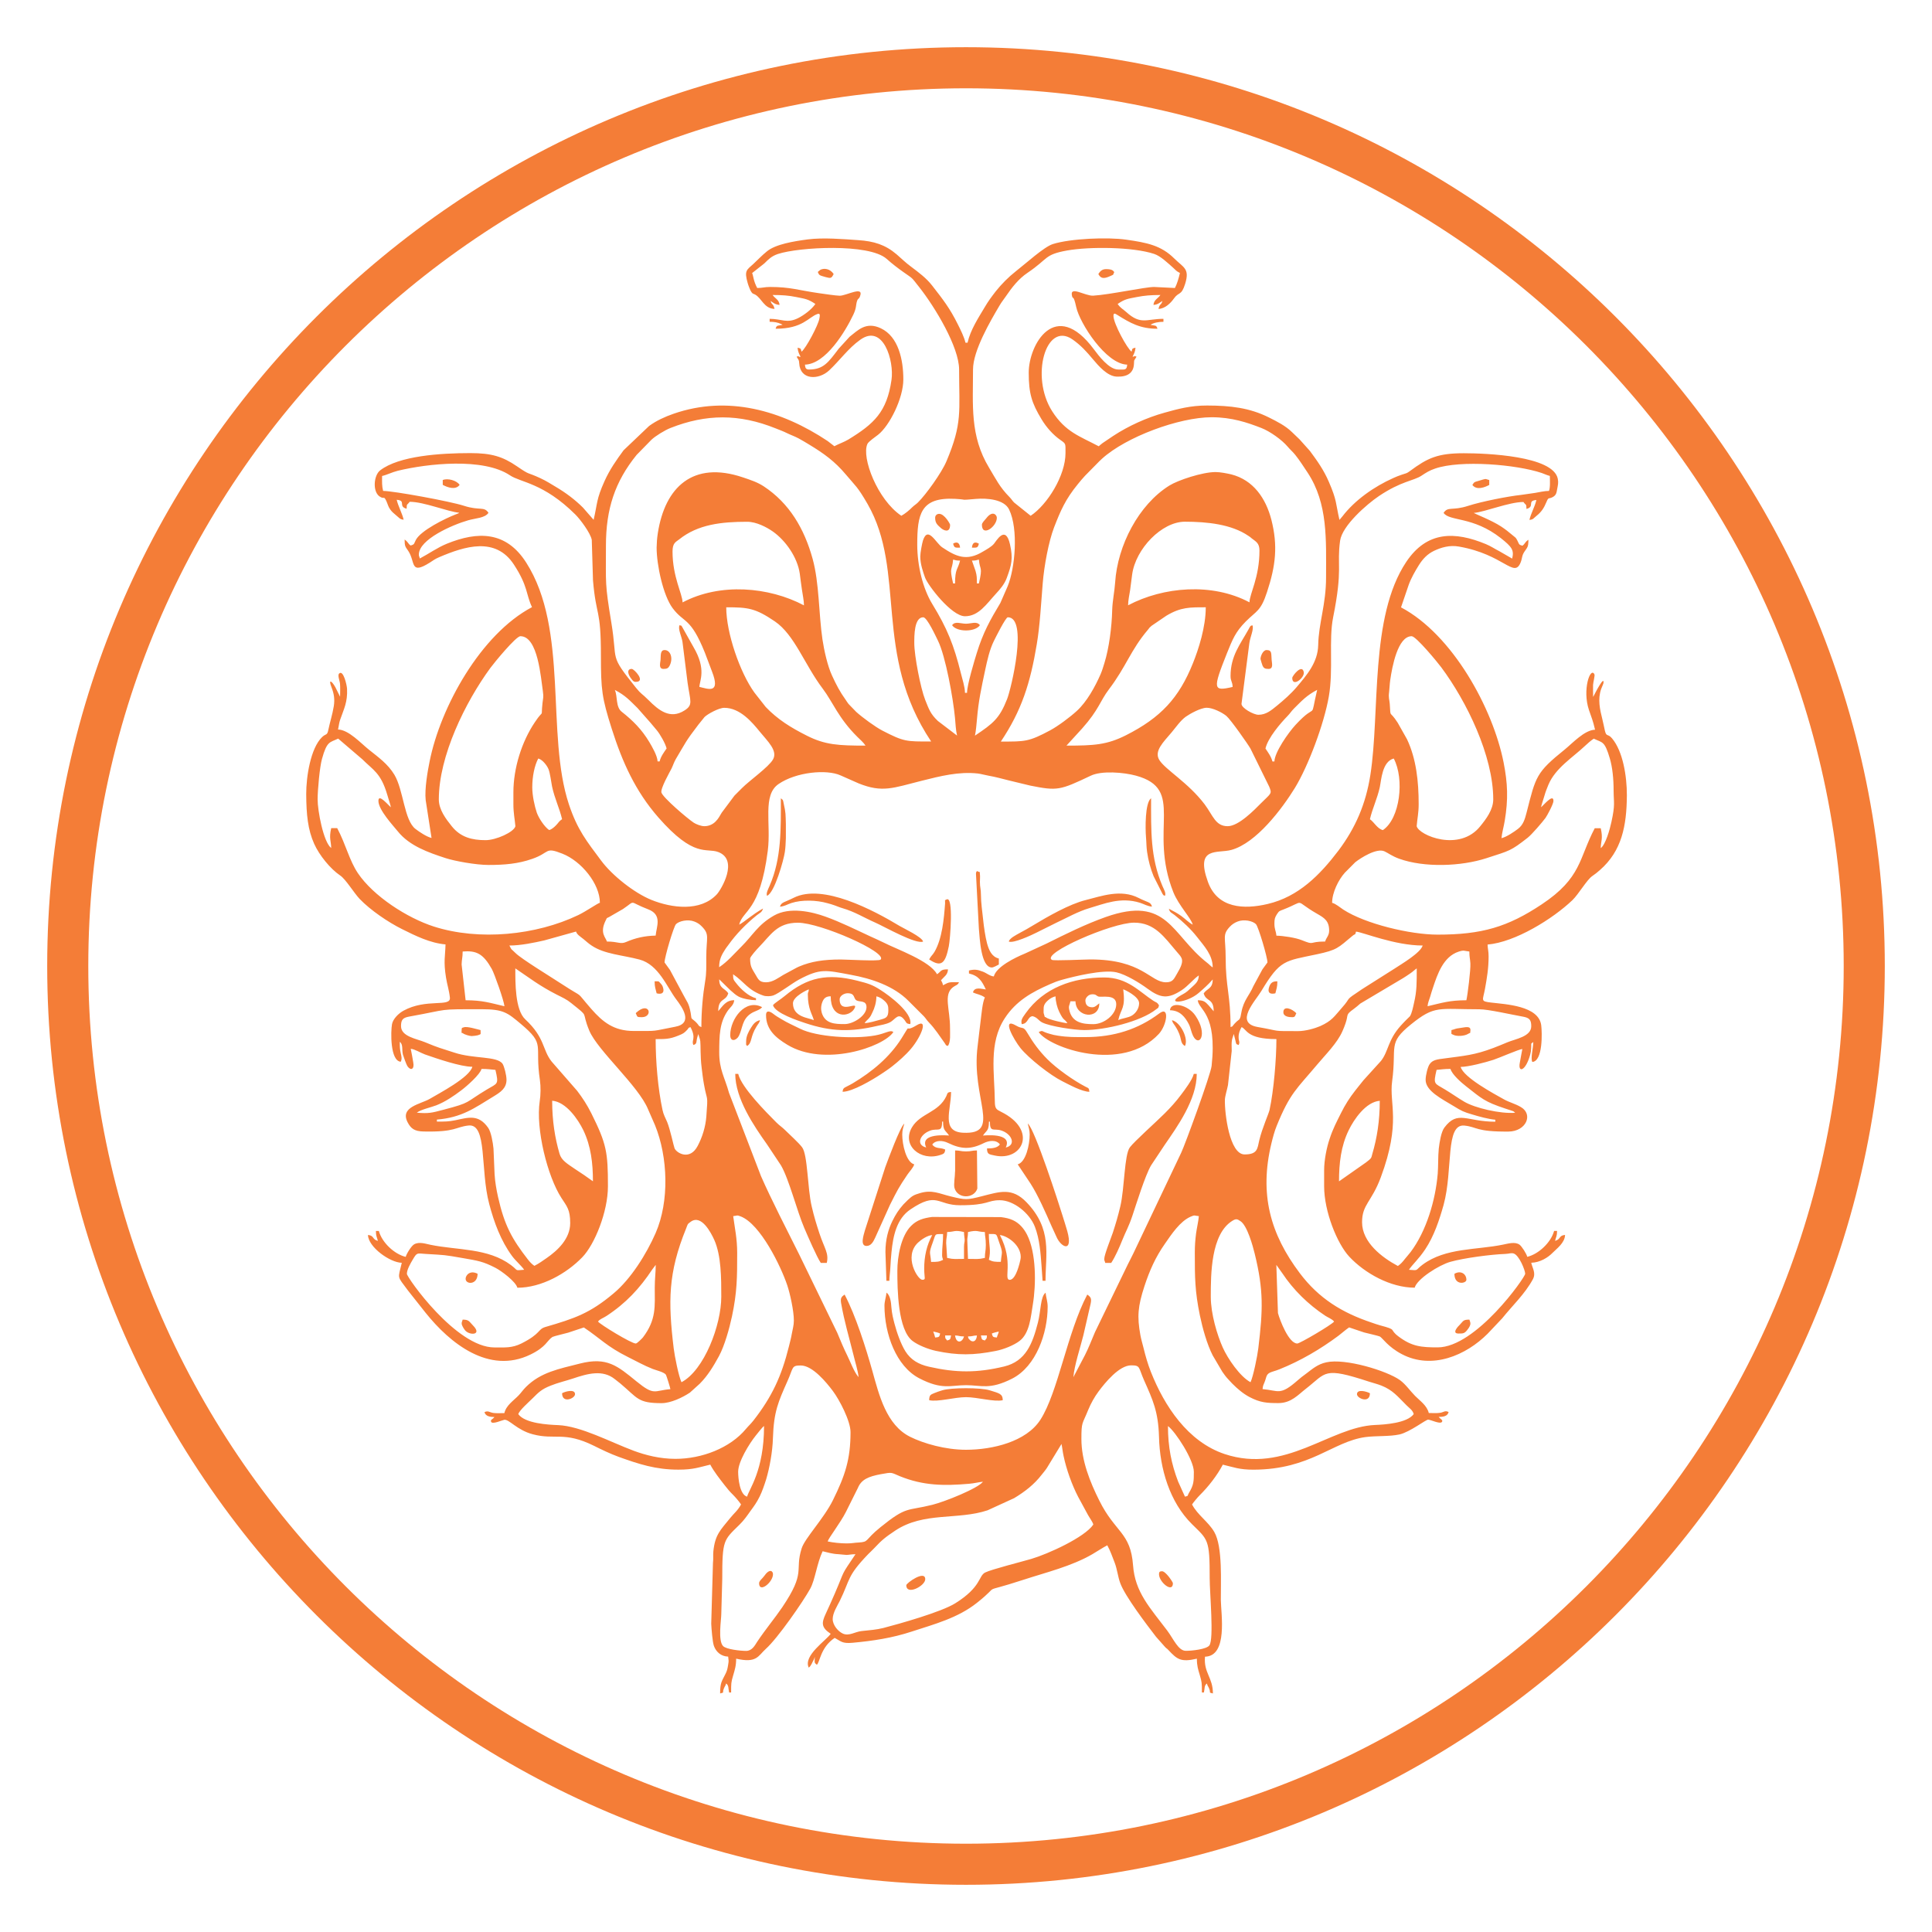 <?xml version="1.0" encoding="utf-8"?>
<!-- Generator: Adobe Illustrator 18.0.0, SVG Export Plug-In . SVG Version: 6.00 Build 0)  -->
<!DOCTYPE svg PUBLIC "-//W3C//DTD SVG 1.1//EN" "http://www.w3.org/Graphics/SVG/1.1/DTD/svg11.dtd">
<svg version="1.1" id="Layer_1" xmlns="http://www.w3.org/2000/svg" xmlns:xlink="http://www.w3.org/1999/xlink" x="0px" y="0px"
	 viewBox="500 350 300 300" style="enable-background:new 0 0 1300 1000;" xml:space="preserve">
<g >
	<path style="fill-rule:evenodd;clip-rule:evenodd;fill:#F47D37;" d="M626.52,607.27l0.09-0.34L626.52,607.27z M650.92,435.04
		c0.79,0,0.91,0.06,1.08-0.62C651.39,434.07,650.99,434.24,650.92,435.04L650.92,435.04z M648,434.42c0.18,0.68,0.31,0.62,1.08,0.62
		C648.96,433.78,648.02,434.39,648,434.42L648,434.42z M698.04,504.24c0.16-0.7,0.31-0.95,0.31-1.86c-0.56,0-1.07,0.07-1.32,1.03
		C696.72,504.62,697.97,504.25,698.04,504.24L698.04,504.24z M601.96,504.24c0,0,1.34,0.42,1.01-0.83c-0.09-0.35-0.21-0.51-0.4-0.71
		c-0.35-0.39-0.2-0.32-0.92-0.32C601.65,503.29,601.8,503.53,601.96,504.24L601.96,504.24z M710.71,566.49
		c0,0.66,2.01,1.5,2.01-0.15C712.18,566.05,710.71,565.66,710.71,566.49L710.71,566.49z M587.28,566.34c0,1.65,2.01,0.82,2.01,0.15
		C589.29,565.61,587.67,566.1,587.28,566.34L587.28,566.34z M699.28,507.17c0,0.69,0.85,0.78,1.39,0.78c0.49,0,0.44-0.29,0.62-0.62
		C700.6,506.61,699.28,506.13,699.28,507.17L699.28,507.17z M598.72,507.33c0.29,0.54,0.07,0.62,0.93,0.62
		c1.83,0,1.19-2.58-0.86-0.7C598.78,507.27,598.75,507.3,598.72,507.33L598.72,507.33z M572.3,548.57c0,0.91,1.86,0.99,1.86-0.78
		C572.98,547.18,572.3,548.02,572.3,548.57L572.3,548.57z M725.84,547.8c0,1.87,1.86,1.5,1.86,0.93
		C727.7,547.77,726.78,547.23,725.84,547.8L725.84,547.8z M700.66,455.27c0,1.52,1.95-0.03,1.79-0.89
		C702.2,453.01,700.66,454.94,700.66,455.27L700.66,455.27z M598.72,455.88c1.62,0-0.25-2.01-0.62-2.01c-0.87,0-0.56,0.95-0.03,1.58
		C598.26,455.69,598.37,455.88,598.72,455.88L598.72,455.88z M626.99,392.24c0.22,0.44,0.08,0.49,1.23,0.79
		c0.81,0.21,0.88,0.2,1.23-0.48c-0.55-0.82-1.45-0.95-2.05-0.66l-0.35,0.28C627.04,392.18,627.01,392.22,626.99,392.24
		L626.99,392.24z M670.55,392.55c0.34,0.63,0.73,0.86,1.96,0.27c0.57-0.29,0.2,0.02,0.51-0.57c-0.02-0.02-0.06-0.1-0.07-0.08
		c-0.03,0.07,0.01-0.38-1.16-0.38C671.1,391.78,670.82,392.14,670.55,392.55L670.55,392.55z M568.75,424.53v0.76
		c0.72,0.39,2,0.86,2.62,0C570.9,424.59,569.53,424.23,568.75,424.53L568.75,424.53z M728.63,425.3c0.64,0.88,1.95,0.37,2.62,0
		v-0.76c-0.8-0.21-0.31-0.26-1.7,0.14C728.93,424.86,728.94,424.82,728.63,425.3L728.63,425.3z M683.99,512.43
		c0.6-1.08-0.64-3.7-2.01-4.02c0.11,0.44,0.25,0.52,0.49,0.9C683.76,511.3,683.04,511.79,683.99,512.43L683.99,512.43z
		 M615.86,511.65c0,1.02-0.06,0.34,0.15,0.78c0.82-0.54,0.44-1.38,1.46-3.03c0.24-0.41,0.43-0.53,0.55-0.99
		c-0.74,0.17-1.05,0.61-1.42,1.2C616.28,510.13,615.86,510.87,615.86,511.65L615.86,511.65z M617.87,595.84
		c0,1.6,2.16-0.14,2.16-1.4c0-0.47-0.5-0.97-1.39,0.31C618.4,595.1,617.87,595.47,617.87,595.84L617.87,595.84z M679.97,594.44
		c0,1.25,2.16,3,2.16,1.4c0-0.16-1.1-1.86-1.7-1.86C680.07,593.99,679.97,594.1,679.97,594.44L679.97,594.44z M725.38,509.95
		c0.02,0.76-0.15,0.5,0.33,0.75c0.48,0.25,1.7,0.2,2.27-0.17c0.45-0.29,0.25,0.12,0.34-0.45c0.12-0.88-0.84-0.54-1.56-0.46
		C725.81,509.74,726.07,509.79,725.38,509.95L725.38,509.95z M571.69,555.53c0,0.28,0.35,0.82,0.51,1.02
		c0.67,0.85,2.77,0.8,1.23-0.75c-0.59-0.59-0.58-0.89-1.59-0.89C571.74,555.32,571.69,555.2,571.69,555.53L571.69,555.53z
		 M573.23,510.88c0.24,0,0.83-0.08,0.95-0.12c0.6-0.22,0.43-0.08,0.44-0.81c-0.47-0.1-2.06-0.62-2.6-0.43
		c-0.34,0.12-0.31,0-0.34,0.44c-0.05,0.67,0.03,0.33,0.24,0.51C572.11,510.63,572.91,510.88,573.23,510.88L573.23,510.88z
		 M726.47,557.07c0.68,0,0.92,0.01,1.34-0.52c0.79-0.98,0.46-1.2,0.36-1.64c-1.01,0-0.93,0.22-1.51,0.81
		C726.44,555.92,725.35,557.07,726.47,557.07L726.47,557.07z M647.84,447.08c0.72,1.09,3.59,1.09,4.32,0
		c-0.5-0.67-1.31-0.23-2.16-0.23C649.14,446.85,648.33,446.41,647.84,447.08L647.84,447.08z M652.47,431.48
		c0,1.97,2.32,0.3,2.32-1.08c0-0.46-0.67-1.19-1.63,0.06C652.91,430.77,652.47,431.18,652.47,431.48L652.47,431.48z M640.73,596.15
		c0,1.64,2.94,0.12,2.94-0.93C643.67,593.73,640.73,595.82,640.73,596.15L640.73,596.15z M645.21,430.4c0,0.82,0.33,1.09,0.89,1.59
		c0.32,0.3,1.43,0.93,1.43-0.51c0-0.13-0.87-1.69-1.69-1.69C645.47,429.79,645.21,430.04,645.21,430.4L645.21,430.4z M695.73,452.33
		c0,0.07,0.29,1,0.33,1.07c0.17,0.33,0.35,0.47,0.91,0.47c0.8,0,0.53-0.86,0.49-1.4c-0.08-0.99,0.08-1.53-0.8-1.53
		C696.11,450.95,695.73,451.89,695.73,452.33L695.73,452.33z M603.04,453.87c0.56,0,0.73-0.14,0.92-0.47
		c0.61-1.15,0.17-2.46-0.76-2.46c-0.7,0-0.58,0.84-0.63,1.53C602.51,453.02,602.25,453.87,603.04,453.87L603.04,453.87z
		 M613.39,510.72c0,1.18,1,0.83,1.35,0.12c0.59-1.17,0.46-2.51,1.83-3.44c0.64-0.43,1.43-0.54,1.77-1.01
		C615.74,505.02,613.39,508.23,613.39,510.72L613.39,510.72z M681.67,506.87c1.59,0.03,2.37,1.09,2.93,2.16
		c0.29,0.56,0.36,1.21,0.66,1.82c0.93,1.84,2.36-0.21,0.36-3.15C684.47,506,681.78,505.44,681.67,506.87L681.67,506.87z
		 M619.1,489.1c1.17-0.43,2.61-5.62,2.77-6.8c0.12-0.84,0.11-1.21,0.16-2.16v-2.15c-0.05-1.55,0-1.74-0.34-3.22
		c-0.12-0.55-0.04-0.51-0.44-0.81c0,4.74,0.12,9.29-1.73,13.55C619.29,488.06,618.93,488.67,619.1,489.1L619.1,489.1z M680.9,489.1
		c0.17-0.42-0.12-0.9-0.38-1.48c-1.91-4.48-1.78-8.6-1.78-13.67c-0.96,0.7-0.9,4.75-0.79,6.04c0.08,0.94,0.05,1.46,0.17,2.3
		c0.18,1.31,0.55,2.65,1.01,3.77l1.4,2.77C680.76,489.09,680.54,488.97,680.9,489.1L680.9,489.1z M651.55,485.71l0.45,8.51
		c0.14,1.51,0.31,6.01,2.02,6.01c0.25,0,0.87-0.35,1.08-0.46v-0.93c-1.11-0.27-1.54-1.3-1.83-2.35c-0.28-1.05-0.5-2.61-0.61-3.7
		c-0.13-1.22-0.34-2.64-0.34-3.83c0-0.94-0.16-1.13-0.16-2.01c0-0.24,0.04-0.89,0.01-1.09c-0.1-0.73,0.22-0.24-0.47-0.61
		C651.6,485.43,651.55,485.4,651.55,485.71L651.55,485.71z M644.28,498.98c1.93,1.3,2.52,0.57,3.05-2.04
		c0.22-1.07,0.76-7.81-0.33-7.28c-0.41,0.19-0.21,0.04-0.25,0.65c-0.17,2.35-0.45,5.45-1.64,7.49
		C644.77,498.37,644.62,498.34,644.28,498.98L644.28,498.98z M644.28,567.42c1.31,0.31,3.96-0.47,5.72-0.47
		c1.75,0,4.41,0.78,5.71,0.47c-0.02-1-0.54-1.07-2.02-1.53c-1.38-0.44-6.02-0.44-7.39,0c-0.35,0.1-0.92,0.3-1.25,0.44
		C644.49,566.57,644.3,566.62,644.28,567.42L644.28,567.42z M648.3,531.89c0,0.83-0.24,2-0.09,2.56c0.44,1.71,3,1.75,3.55,0.12
		l-0.06-5.93c-0.79,0-0.84,0.15-1.69,0.15c-0.87,0-0.92-0.15-1.7-0.15V531.89z M669.16,519.53c-0.06-0.64-0.16-0.55-0.61-0.79
		c-1.85-0.96-4.47-2.81-5.92-4.27c-1.21-1.21-2.21-2.56-3.08-4.04c-0.7-1.2-0.67-0.53-1.76-1.17c-2.36-1.39-0.39,2.16,0.68,3.5
		c1.3,1.59,4.58,4.18,6.46,5.12C665.97,518.4,668,519.53,669.16,519.53L669.16,519.53z M630.84,519.53c1.53,0,4.65-1.87,5.94-2.72
		c0.65-0.44,1.12-0.73,1.72-1.2c1.03-0.81,2.13-1.78,2.96-2.76c1.61-1.91,2.75-4.8,0.86-3.64c-2.15,1.31-0.62-0.69-2.33,2.02
		c-1.85,2.94-4.59,5.2-7.55,6.97C631.13,518.97,630.91,518.79,630.84,519.53L630.84,519.53z M656.64,496.2
		c0.7,0.34,3.61-1.03,4.32-1.39l2.99-1.49c1.77-0.83,3.42-1.78,5.25-2.32c2.22-0.64,4.77-1.77,7.81-0.82
		c0.62,0.19,1.14,0.54,1.87,0.6c-0.2-0.76-0.61-0.6-2.06-1.34c-2.78-1.43-5.82-0.28-8.23,0.32c-2.55,0.63-5.92,2.57-8.24,3.97
		c-0.66,0.4-1.2,0.71-1.97,1.12C657.74,495.21,656.79,495.67,656.64,496.2L656.64,496.2z M621.11,490.79
		c0.72-0.06,1.09-0.34,1.75-0.56c1.65-0.55,3.96-0.46,5.6,0.01c0.4,0.11,0.82,0.22,1.18,0.36c0.44,0.15,0.65,0.27,1.14,0.41
		c2,0.58,3.32,1.46,5.15,2.26c1.42,0.63,6.34,3.43,7.41,2.93c-0.19-0.72-3-2.03-3.62-2.4c-4.11-2.48-11.96-6.65-16.46-4.4
		C621.82,490.13,621.32,490.06,621.11,490.79L621.11,490.79z M659.89,526.17c0,1.57-0.59,4.29-1.86,4.63l1.98,2.97
		c1.16,1.79,2.39,4.61,3.27,6.61c0.26,0.56,0.51,1.09,0.78,1.7c0.71,1.63,2.6,2.51,1.67-0.9c-0.2-0.75-0.52-1.67-0.76-2.48
		c-0.47-1.52-4.29-13.43-5.38-14.24C659.71,525.05,659.89,525.44,659.89,526.17L659.89,526.17z M634.55,543.47
		c0.69,0,1.04-0.61,1.35-1.29l2.3-5.1c1.15-2.28,1.34-2.68,2.71-4.7c0.32-0.47,0.92-1.08,1.05-1.58c-1.24-0.33-1.86-3.05-1.86-4.63
		c0-0.73,0.17-1.12,0.32-1.7c-0.62,0.45-2.56,5.68-2.96,6.78l-3.16,9.81C634.11,541.77,633.51,543.47,634.55,543.47L634.55,543.47z
		 M637.49,544.4l0.15,4.48h0.46c0-0.66,0.12-1.32,0.16-2.16c0.02-0.59,0.1-1.56,0.17-2.29c0.25-2.52,0.8-5.19,2.94-6.63
		c4.19-2.83,4.15-0.65,7.7-0.65c4.5,0,4.17-0.78,6.18-0.78c2.12,0,4.62,1.98,5.45,4.13c0.74,1.93,0.88,4.08,1.03,6.08l0.16,2.3h0.46
		c0-4.15,1.08-8-2.95-12.19c-2.25-2.34-4.14-1.65-6.94-0.94c-2.34,0.6-2.56,0.58-4.82,0.03c-1.85-0.45-2.89-1.07-4.77-0.52
		c-1.01,0.3-1.19,0.42-1.89,1.06l-0.69,0.69c-0.75,0.84-1.22,1.57-1.72,2.59C637.93,540.91,637.49,542.46,637.49,544.4L637.49,544.4
		z M618.95,507.63c0,2.26,1.53,3.52,3.29,4.59c5.72,3.48,14.91,0.39,16.48-1.96c-0.49-0.41-1.16,0.23-2.87,0.53
		c-3.29,0.58-9.06,0.23-11.61-1.05c-1-0.5-1.92-0.89-2.86-1.46c-0.52-0.32-0.84-0.48-1.32-0.86
		C619.68,507.12,618.95,506.72,618.95,507.63L618.95,507.63z M668.54,511.04c-1.59,0-2.65,0.03-4.26-0.22
		c-0.45-0.06-0.86-0.16-1.26-0.28c-1.37-0.37-1.01-0.63-1.73-0.28c1.64,2.44,12.95,6.42,18.66,0.28c1.27-1.39,1.69-4.41,0.07-3.18
		C676.73,509.83,672.97,511.04,668.54,511.04L668.54,511.04z M637.34,552.74c0,4.39,1.81,9.41,5.4,11.28
		c3.56,1.85,4.84,1.07,7.27,1.07c2.39,0,3.65,0.76,7.16-1.02c3.74-1.91,5.51-7.1,5.51-11.18c0-0.82-0.26-1.44-0.32-2.16
		c-0.82,0.6-0.72,2.85-1.2,4.67c-0.83,3.21-1.85,5.98-5.25,6.79c-4.2,1.01-7.46,0.99-11.68,0.03c-1.58-0.36-2.8-1.05-3.64-2.39
		c-0.7-1.12-1.32-2.87-1.7-4.31c-0.21-0.82-0.39-1.5-0.47-2.47c-0.06-0.91-0.19-1.91-0.76-2.33
		C637.59,551.36,637.34,552.09,637.34,552.74L637.34,552.74z M662.05,506.87c0-0.57,0.01-0.93,0.65-1.51
		c0.32-0.29,0.75-0.55,1.2-0.65c0.02,0.83,0.26,1.74,0.56,2.37c0.74,1.53,0.76,1.01,1.29,1.8c-0.52-0.01-2.89-0.56-3.29-0.87
		c-0.39-0.29-0.11,0.21-0.33-0.45C662.02,507.2,662.05,507.26,662.05,506.87L662.05,506.87z M668.54,505.32
		c0-0.31,0.42-0.93,1.08-0.93c0.61,0,0.56,0.2,0.91,0.34c0.5,0.19,2.8-0.44,2.8,1.21c0,1.62-1.9,3.09-3.56,3.09
		c-1.58,0-3.34-0.19-3.75-2.28c-0.11-0.58,0.05-0.62,0.2-1.27H667c0.05,2.54,3.7,2.89,3.7,0.32c-0.31,0.2-0.62,0.61-1.08,0.61
		C668.89,506.4,668.54,506.04,668.54,505.32L668.54,505.32z M674.41,503.62c0.21,0.05,2.47,1.1,2.47,2.16
		c0,0.83-0.52,1.53-1.06,1.88c-0.61,0.4-1.53,0.43-2.18,0.74C674.07,506.51,674.8,506.65,674.41,503.62L674.41,503.62z
		 M658.65,509.03c1.06-0.09,0.86-1.14,1.69-1.24c0.78,0.21,0.87,0.66,1.5,0.98c1.24,0.62,5.03,1.18,6.54,1.18
		c3.24,0,8.76-1.32,11.14-3.22c0.39-0.32,0.3-0.08,0.45-0.63c-0.37-0.55-0.31-0.34-0.86-0.69c-2.15-1.38-4.01-3.63-7.64-3.63
		c-4.85,0-9.4,1.6-12.21,5.56C658.66,508.18,658.52,508.4,658.65,509.03L658.65,509.03z M634.25,508.87
		c0.24-0.37,0.36-0.4,0.65-0.72c0.31-0.35,0.39-0.56,0.58-0.97c0.33-0.65,0.59-1.52,0.61-2.47c0.45,0.1,0.8,0.32,1.11,0.58
		c0.71,0.59,0.74,0.97,0.74,1.58c0,1.12-0.36,1.22-1.3,1.48C635.99,508.53,634.9,508.86,634.25,508.87L634.25,508.87z
		 M630.38,505.16c0-0.5,0.67-0.93,1.23-0.93c1.21,0,0.88,0.79,1.37,1.1c0.48,0.31,1.57-0.06,1.57,1.06c0,1.34-2.06,2.63-3.4,2.63
		c-1.54,0-3.01-0.06-3.54-1.73c-0.16-0.54-0.14-1.14,0.09-1.71c0.22-0.56,0.54-0.87,1.29-0.88c0,3.61,2.94,3.23,3.67,1.93
		C633.45,505.23,630.38,507.64,630.38,505.16L630.38,505.16z M625.44,504.39c0,2.33,0.72,3.13,0.93,4.02
		c-0.76-0.37-3.24-0.44-3.24-2.62c0-1.06,2.25-2.11,2.47-2.16C625.54,504.24,625.44,503.99,625.44,504.39L625.44,504.39z
		 M620.03,506.09c0.34,1.25,3.98,2.43,4.97,2.76c4.13,1.38,7.15,1.4,11.22,0.45c0.6-0.14,1.37-0.25,1.94-0.54
		c0.89-0.44,1.3-1.66,2.29-0.38c0.33,0.42,0.21,0.58,0.9,0.64c0.38-1.75-3.32-4.47-4.6-5.28c-1.3-0.84-1.94-1.03-3.64-1.46
		c-4.63-1.16-7.72-0.56-11.26,2.38C621.17,505.23,620.28,505.73,620.03,506.09L620.03,506.09z M627.45,546.1h0.93
		c0.36-1.5-0.37-2.25-1.14-4.58c-0.48-1.46-0.84-2.63-1.2-4.19c-0.66-2.76-0.61-8.03-1.49-9.18c-0.56-0.74-1.88-1.91-2.61-2.64
		c-0.51-0.51-0.88-0.71-1.4-1.23c-1.59-1.6-5.42-5.44-5.91-7.53h-0.46c0,3.84,2.92,8.12,4.94,10.96l2.16,3.25
		c1.24,2.12,2.5,7.12,3.6,9.68C625.47,542.04,626.81,545.14,627.45,546.1L627.45,546.1z M671.47,545.48c0,0.36,0.05,0.18,0.15,0.62
		h0.93c0.63-0.95,1.29-2.46,1.72-3.54c0.58-1.44,0.97-2,1.58-3.82c0.58-1.74,1.97-6.21,2.88-7.77l2.1-3.16c1.97-2.86,5-7.05,5-11.06
		h-0.46c-0.2,0.9-1.45,2.55-1.99,3.26c-0.79,1.06-1.6,1.95-2.53,2.88c-1.34,1.34-4.68,4.31-5.4,5.26c-0.88,1.15-0.82,6.34-1.49,9.18
		c-0.36,1.52-0.7,2.66-1.16,4.08C672.53,542.22,671.47,544.83,671.47,545.48L671.47,545.48z M650.92,437.05
		c0.61,0,0.63-0.05,1.08-0.16c0.14,1.7,0.64,0.99,0,3.71h-0.31c0-0.91,0-1.2-0.21-1.95L650.92,437.05z M648.3,440.6H648
		c-0.63-2.71-0.15-1.89,0-3.71c0.45,0.11,0.47,0.16,1.08,0.16C648.74,438.45,648.3,438.26,648.3,440.6L648.3,440.6z M642.9,436.42
		c0,1.18,0.44,2.41,0.74,3.26c0.45,1.24,4.12,6.01,6.2,6.01c2.15,0,3.34-1.91,4.83-3.52c0.63-0.68,1.31-1.48,1.64-2.38
		c0.79-2.1,1.01-3.1,0.52-5.27c-0.7-3.09-2.13-0.5-2.49-0.08c-0.38,0.46-1.18,0.9-1.71,1.21c-2.53,1.54-4.17,0.78-6.31-0.65
		c-1-0.66-2.23-3.42-3-1.08C643.18,434.36,642.9,435.82,642.9,436.42L642.9,436.42z M650.31,557.52c0.78,0,0.69-0.13,1.39-0.15
		c-0.08,1.02-0.72,1.1-1.12,0.68C650.2,557.66,650.4,557.72,650.31,557.52L650.31,557.52z M648.3,557.37
		c0.69,0.02,0.61,0.15,1.39,0.15C649.43,558.5,648.48,558.7,648.3,557.37L648.3,557.37z M653.25,557.37
		c-0.06,0.66,0.02,0.29-0.32,0.78c-0.54-0.14-0.47-0.16-0.61-0.78H653.25z M646.76,557.37h0.92c-0.13,0.61-0.07,0.63-0.61,0.78
		C646.73,557.66,646.81,558.03,646.76,557.37L646.76,557.37z M653.25,557.37 M646.76,557.37 M654.79,557.69
		c-0.63-0.06-0.63-0.08-0.78-0.62c0.31-0.14,0.71-0.22,1.08-0.31C654.99,557.23,654.91,557.21,654.79,557.69L654.79,557.69z
		 M644.91,556.76c0.37,0.08,0.78,0.16,1.08,0.31c-0.14,0.54-0.14,0.56-0.78,0.62C645.16,557.45,645,556.97,644.91,556.76
		L644.91,556.76z M653.55,541.61c1.41,0,1.1-0.06,1.57,1.21c0.7,1.94,0.42,1.45,0.29,3.12c-0.94,0-1.22-0.01-1.86-0.32
		C653.91,544.1,653.55,543.47,653.55,541.61L653.55,541.61z M646.29,544.87c0,0.41,0.07,0.42,0.15,0.76
		c-0.63,0.31-0.91,0.32-1.86,0.32c-0.13-1.67-0.42-1.18,0.29-3.12c0.47-1.27,0.16-1.21,1.57-1.21
		C646.45,542.9,646.29,543.55,646.29,544.87L646.29,544.87z M650.31,541.31c1.54-0.36,1.4-0.03,2.62,0c0,0.72,0.15,0.89,0.15,2.01
		c0,0.94-0.15,1.13-0.15,2.01c-1.11,0.25-1.3,0.15-2.62,0.15l-0.11-2.94C650.2,542.2,650.31,541.92,650.31,541.31L650.31,541.31z
		 M649.69,543.62v1.86c-1.33,0-1.51,0.1-2.62-0.15l-0.15-2.32c0-0.86,0.15-0.92,0.15-1.7c1.22-0.03,1.08-0.36,2.62,0
		c0,0.54,0.09,0.86,0.1,1.12C649.82,542.93,649.69,542.94,649.69,543.62L649.69,543.62z M655.26,541.78
		c1.13,0.09,3.24,1.53,3.24,3.4c0,0.48-0.36,1.66-0.53,2.1c-0.19,0.5-0.6,1.45-1.17,1.45C655.75,548.72,657.48,545.99,655.26,541.78
		L655.26,541.78z M643.2,548.72c-0.67,0-2.94-3.58-0.66-5.76c0.48-0.45,1.43-1.12,2.21-1.18c-0.85,1.58-1.25,3.32-1.24,5.25
		C643.52,548.52,643.83,548.72,643.2,548.72L643.2,548.72z M639.34,547.34c0,2.84,0.06,9.17,2.38,10.9
		c0.86,0.64,2.36,1.25,3.59,1.52c3.42,0.73,5.86,0.69,9.27,0.02c1.27-0.24,2.85-0.89,3.71-1.54c1.6-1.19,1.77-3.78,2.08-5.63
		c0.53-3.14,0.55-8.06-0.89-10.89c-0.5-0.98-1.22-1.81-2.21-2.26c-0.55-0.25-1.11-0.37-1.85-0.47l-10.7-0.02
		c-1.31,0.18-2.32,0.45-3.25,1.39C639.9,541.92,639.34,545.16,639.34,547.34L639.34,547.34z M629.3,601.4
		c0-0.94,0.73-2.08,1.08-2.77c1.7-3.45,1.07-3.81,4.44-7.31c0.34-0.35,0.6-0.56,0.93-0.92c1.17-1.26,1.75-1.72,3.28-2.74
		c4.41-2.93,9.7-1.6,14.32-3.14l4.13-1.89c1.69-1.02,3.11-2.13,4.26-3.62c0.31-0.4,0.5-0.59,0.81-1.05l2.28-3.74
		c0.13,0.59,0.18,1.23,0.32,1.85c0.43,2.08,1.32,4.55,2.27,6.37l1.52,2.8c0.28,0.5,0.71,1.05,0.83,1.49
		c-1.33,1.99-7.1,4.6-9.64,5.34c-1.31,0.39-6.19,1.62-7.16,2.11c-1.06,0.55-0.56,2.23-4.64,4.78c-2.17,1.36-8.69,3.19-11.15,3.83
		c-1.1,0.28-2.1,0.34-3.39,0.48c-1.04,0.11-1.94,0.82-2.9,0.4C630.17,603.35,629.3,602.38,629.3,601.4L629.3,601.4z M631.46,589.66
		c-0.93,0-2.17-0.13-2.94-0.31c0.14-0.53,1.98-2.88,2.84-4.59l1.85-3.71c0.54-1.33,1.68-1.79,3.57-2.14
		c1.84-0.34,1.54-0.27,2.96,0.32c3.66,1.48,6.87,1.5,10.73,1.17c0.85-0.07,1.44-0.25,2.16-0.32c-0.75,1.03-5.89,3.09-7.84,3.58
		c-4.02,1.01-3.95,0.15-8.09,3.5c-2.51,2.03-1.71,2.26-3.37,2.36C632.61,589.55,632.35,589.66,631.46,589.66L631.46,589.66z
		 M667.92,573.45c0-2.73,0.13-2.22,1.05-4.51c0.43-1.04,0.98-2.02,1.61-2.87c1-1.35,3.2-4.06,5.06-4.06c1.47,0,1.11,0.28,2.01,2.32
		c1.35,3.04,2.21,4.84,2.32,8.8c0.12,4.91,1.65,10.12,5.13,13.55c2.46,2.43,2.75,2.29,2.74,8.38c0,2.33,0.68,9.46-0.05,10.44
		c-0.45,0.6-2.72,0.84-3.65,0.84c-1.17,0-1.88-1.78-2.89-3.14c-2.68-3.55-5.01-5.96-5.31-10.14c-0.38-5.13-2.76-5.06-5.24-10.05
		C669.25,580.11,667.92,576.81,667.92,573.45L667.92,573.45z M615.86,606.35c-0.9,0-3.09-0.24-3.58-0.75
		c-0.82-0.84-0.28-4.1-0.28-4.96l0.15-5.42c0-6.15,0.21-6.04,2.66-8.45c0.72-0.71,1.12-1.3,1.72-2.14c0.62-0.85,0.94-1.27,1.44-2.27
		c0.38-0.76,0.74-1.83,1.01-2.69c0.5-1.69,0.98-4.2,1.04-6.37c0.13-4.13,0.85-5.67,2.26-8.85c0.95-2.11,0.58-2.42,2.06-2.42
		c1.84,0,4,2.65,4.99,3.97c1.02,1.36,2.74,4.65,2.74,6.38c0,4.23-0.85,6.75-2.73,10.56c-1.43,2.89-4.37,5.92-4.86,7.49
		c-1.13,3.57,0.75,3.57-3.03,9.17c-1.11,1.64-2.56,3.36-3.9,5.37C617.2,605.52,616.77,606.35,615.86,606.35L615.86,606.35z
		 M681.36,571.44c1.15,0.84,4.02,5.24,4.02,7.1c0,1.48-0.01,2.02-0.75,3.26c-0.32,0.54-0.01,0.44-0.63,0.6l-1.06-2.34
		C681.9,577.35,681.36,574.67,681.36,571.44L681.36,571.44z M616.01,582.4c-1.15-0.31-1.39-2.83-1.39-3.87
		c0-1.56,1.71-4.34,2.73-5.61c0.32-0.38,0.97-1.26,1.29-1.49C618.64,578.37,616.28,581.28,616.01,582.4L616.01,582.4z
		 M688.01,551.35c0-3.47,0.01-9.74,3.36-11.79c0.57-0.35,0.74-0.28,1.25,0.06c1.06,0.69,1.93,3.9,2.21,5.05
		c1.41,5.74,1.27,8.76,0.56,14.69c-0.14,1.19-0.79,4.39-1.21,5.27c-1.62-0.86-3.53-3.64-4.32-5.41
		C689.02,557.33,688.01,554.06,688.01,551.35L688.01,551.35z M605.82,564.63c-0.43-0.89-1.07-4.08-1.21-5.27
		c-0.88-7.29-0.87-11.72,1.92-18.58c0.29-0.71,0.15-0.66,0.76-1.09c1.62-1.13,3.1,1.68,3.63,2.86c1.08,2.44,1.08,5.93,1.08,8.81
		C612,555.76,609.34,562.78,605.82,564.63L605.82,564.63z M698.19,546.41l0.9,1.26c1.74,2.63,4.05,4.88,6.67,6.62
		c0.43,0.29,1.11,0.53,1.4,0.92c-0.38,0.51-5.32,3.41-5.72,3.41c-1.33,0-2.72-3.67-3-4.73L698.19,546.41z M598.72,558.62
		c-0.69,0-5.54-2.96-5.86-3.41c0.3-0.41,0.79-0.52,1.3-0.86c3-1.96,5.16-4.27,7.13-7.24l0.53-0.7c0,1.22-0.15,2.16-0.15,3.55
		c0,2.84,0.28,4.94-1.85,7.73C599.64,557.89,598.93,558.62,598.72,558.62L598.72,558.62z M685.53,544.55c0,3.8,0.01,5.95,0.79,9.72
		c0.41,1.97,1.1,4.46,1.99,6.2l1.49,2.53c0.27,0.4,0.57,0.8,0.88,1.13c0.2,0.22,0.3,0.33,0.52,0.56l0.15,0.16
		c0.8,0.8,1.68,1.56,2.69,2.09c1.65,0.86,2.66,0.93,4.47,0.93c2,0,3.08-1.31,4.26-2.22c3.25-2.52,2.64-3.46,9.87-1.09
		c0.71,0.23,1.19,0.33,1.88,0.6c1.78,0.71,2.52,1.7,3.89,3.06c0.42,0.43,0.95,0.73,1.11,1.36c-1.03,1.41-4.51,1.63-6.02,1.69
		c-7,0.3-13.91,7.66-23.35,4.51c-5.7-1.91-9.35-7.45-11.46-12.8c-0.45-1.15-0.81-2.38-1.12-3.66c-0.18-0.7-0.38-1.39-0.49-1.99
		c-0.53-2.91-0.39-4.5,0.63-7.62c0.8-2.43,1.71-4.49,3.17-6.57c1.04-1.5,2.35-3.49,3.99-4.21c0.72-0.32,0.56-0.15,1.29-0.09
		c-0.07,0.78-0.33,1.91-0.43,2.66C685.59,542.59,685.53,543.42,685.53,544.55L685.53,544.55z M613.85,538.84
		c0.68-0.06,0.52-0.21,1.18,0.05c3.04,1.19,6.22,7.71,7.22,10.7c0.42,1.26,1.02,3.93,1.02,5.47c0,0.74-0.19,1.33-0.31,2.01
		c-0.12,0.73-0.3,1.33-0.46,2.01c-1.15,4.64-2.64,7.82-5.5,11.49c-0.45,0.57-0.74,0.8-1.17,1.31c-2.46,2.97-6.86,4.65-10.94,4.65
		c-2.44,0-4.66-0.58-6.47-1.25c-3.63-1.35-8.22-3.84-11.76-3.99c-1.51-0.06-5.11-0.24-6.18-1.7c0.16-0.6,1.68-1.92,2.2-2.44
		c0.96-0.96,1.4-1.42,2.8-1.98c1.13-0.46,2.4-0.75,3.51-1.12c2.26-0.76,4.6-1.42,6.49,0.11c0.3,0.23,0.56,0.43,0.86,0.68
		c2.7,2.27,2.69,3.04,6.38,3.04c1.44,0,3.25-0.87,4.4-1.63l1.54-1.39c1.26-1.27,2.12-2.71,2.98-4.28c0.88-1.63,1.62-4.31,2.02-6.17
		c0.8-3.78,0.81-6.04,0.81-9.85C614.47,542.34,614.1,540.73,613.85,538.84L613.85,538.84z M652.63,526.33
		c0.55-0.83,0.93-0.69,0.93-2.16h0.15c0,1.73,0.58,1.01,1.73,1.36c1.66,0.51,2.42,2.26,0.73,2.66
		C657.33,525.8,652.73,526.33,652.63,526.33L652.63,526.33z M643.82,528.18c-1.61-0.38-1.03-2.01,0.62-2.62
		c1.19-0.43,1.85,0.4,1.85-1.4h0.15c0,1.47,0.38,1.34,0.93,2.16C647.25,526.33,642.7,525.84,643.82,528.18L643.82,528.18z
		 M707.92,533.44c0-2.8,0.3-5.47,1.5-7.93c0.83-1.72,2.68-4.41,4.83-4.58c0,3.11-0.43,5.8-1.16,8.26c-0.18,0.63-0.05,0.61-0.99,1.32
		L707.92,533.44z M585.74,520.92c2.15,0.17,4.01,2.87,4.84,4.58c1.19,2.48,1.49,5.14,1.49,7.93c-0.49-0.33-0.86-0.62-1.36-0.96
		c-0.5-0.34-0.9-0.59-1.4-0.93c-1.23-0.84-2.11-1.34-2.42-2.37C586.17,526.72,585.74,524.03,585.74,520.92L585.74,520.92z
		 M723.07,516.13c0.73-0.06,1.18-0.15,2.16-0.15c0.21,0.83,1.68,2.13,2.41,2.69c2.46,1.93,2.87,2.4,6.11,3.47
		c0.31,0.1,0.49,0.15,0.82,0.27c0.47,0.16,0.4,0.1,0.7,0.38c-2.34,0.19-6.27-0.76-7.87-1.7c-1.02-0.6-1.95-1.27-3.03-1.92
		C722.72,518.17,722.53,518.45,723.07,516.13L723.07,516.13z M564.73,522.78c0.53-0.47,2.3-0.86,3.03-1.15
		c1.37-0.54,2.7-1.44,3.86-2.32c0.87-0.65,2.93-2.47,3.15-3.33c0.98,0,1.43,0.09,2.16,0.15c0.54,2.33,0.35,2.04-1.3,3.03
		c-3.55,2.13-2.39,2.01-6.73,3.15C567.02,522.81,566.58,522.93,564.73,522.78L564.73,522.78z M692.33,511.04
		c0-0.68,0.22-1.1,0.46-1.55c0.83,0.31,0.75,1.86,5.41,1.86c0,3.12-0.42,8.02-1.06,10.98c-0.13,0.61-1.14,2.81-1.6,4.73
		c-0.3,1.27-0.23,2.2-2.28,2.2c-2.35,0-3.11-6.4-3.06-8.49c0.02-0.58,0.35-1.59,0.48-2.28l0.58-5.29c0.01-0.44-0.04-0.97,0-1.39
		c0.04-0.57,0.18-0.73,0.31-1.24c0.02,0.03,0.04,0.05,0.04,0.11l0.22,0.86c0.15,0.62,0.06,0.57,0.51,0.73
		C692.58,511.72,692.33,511.74,692.33,511.04L692.33,511.04z M607.68,512.27c0.67-0.24,0.31-0.45,0.72-1.59
		c0.01-0.03,0.02-0.08,0.04-0.11c0.1,0.44,0.24,0.66,0.3,1.1c0.08,0.66-0.02,2.29,0.21,4.11c0.09,0.73,0.2,1.73,0.36,2.58
		c0.5,2.84,0.65,1.34,0.37,5.02c-0.12,1.56-0.61,3.17-1.34,4.55c-1.21,2.32-3.25,1.14-3.59,0.39c-0.15-0.36-0.65-2.84-1.15-4.09
		c-0.29-0.69-0.57-1.12-0.73-1.9c-0.71-3.31-1.06-7.49-1.06-10.98c1.44,0,2.13,0.02,3.49-0.53c0.8-0.32,0.91-0.39,1.41-0.91
		c0.41-0.44-0.02-0.22,0.51-0.42C608.18,511.32,607.28,511.55,607.68,512.27L607.68,512.27z M721.37,517.68
		c0,1.73,2.51,2.95,4.4,4.1c1.17,0.72,1.47,0.88,2.89,1.29c0.99,0.3,2.43,0.7,3.53,0.8v0.31c-4.48,0-5.82-1.84-7.9,0.9
		c-0.51,0.67-0.76,2.27-0.88,3.29c-0.12,1.18-0.07,2.75-0.16,3.86c-0.35,4.19-1.78,8.95-4.2,12.17c-0.34,0.45-0.59,0.69-0.91,1.1
		c-0.32,0.42-0.64,0.79-1.08,1.08c-2.46-1.31-5.56-3.66-5.56-6.79c0-2.79,1.48-3.12,2.91-6.98c3.2-8.62,1.27-11.36,1.76-14.92
		c0.74-5.45-0.75-5.86,2.92-8.82c3.72-3.01,4.26-2.35,10.64-2.35c1.37,0,4.98,0.83,6.73,1.14c1.02,0.18,1.31,0.49,1.31,1.49
		c0,1.62-2.45,1.97-3.69,2.49c-0.68,0.29-1.49,0.62-2.2,0.89c-2.94,1.11-4.46,1.2-7.64,1.63c-1.02,0.13-1.78,0.21-2.23,0.86
		C721.71,515.6,721.37,516.96,721.37,517.68L721.37,517.68z M562.27,509.34c0-1,0.28-1.31,1.3-1.49c6.5-1.17,4.1-1.14,11.21-1.14
		c3.39,0,4.02,0.54,6.08,2.27c3.93,3.3,2.12,3.11,2.98,8.76c0.14,1,0.12,2.28-0.03,3.24c-0.65,4.32,1.2,11.7,3.37,15.04
		c0.85,1.32,1.36,1.8,1.36,3.9c0,2.44-1.96,4.26-3.67,5.44c-0.67,0.46-1.15,0.82-1.89,1.2c-0.41-0.28-0.68-0.57-1.01-0.99
		c-2.47-3.18-3.65-5.3-4.64-9.73c-0.25-1.13-0.45-2.27-0.53-3.49l-0.17-4c-0.09-0.93-0.37-2.56-0.81-3.2
		c-1.52-2.2-3.13-1.61-5.11-1.2c-1.1,0.22-1.58,0.21-2.87,0.21v-0.31c3.9-0.33,5.79-1.76,8.87-3.64c0.99-0.61,1.94-1.22,1.94-2.54
		c0-0.71-0.35-2.08-0.61-2.48c-0.86-1.24-4.46-0.73-7.52-1.75c-2.22-0.73-2.25-0.66-4.56-1.62
		C564.7,511.3,562.27,510.96,562.27,509.34L562.27,509.34z M721.67,506.25 M578.33,506.25 M705.61,531.73v2.47
		c0,3.94,2.03,8.92,3.9,10.93c2.41,2.58,6.41,4.82,10.16,4.82c0.37-1.36,3.79-3.53,5.56-4.02c2.12-0.59,6.25-1.14,8.51-1.22
		c0.67-0.03,0.86-0.19,1.3-0.07c0.85,0.26,1.79,2.61,1.79,3.15c0,0.56-7.65,11.43-13.59,11.43c-2.54,0-3.99-0.13-6.05-1.67
		c-1.62-1.2-0.07-1-2.89-1.75c-0.39-0.1-0.9-0.29-1.29-0.42c-4.62-1.54-8.22-3.76-11.17-7.67c-4.58-6.07-6.32-12.27-4.42-20.15
		c0.22-0.91,0.48-1.9,0.82-2.73c2.09-5.14,3.1-5.72,6.34-9.58c1.25-1.49,3.07-3.29,3.86-5.1c0.19-0.43,0.33-0.76,0.48-1.21
		c0.52-1.48-0.06-1.3,1.29-2.27c0.46-0.34,0.61-0.49,1.02-0.84l6.68-3.97c0.4-0.24,0.65-0.43,1.03-0.68
		c0.47-0.31,0.66-0.54,1.05-0.81c0,2.18,0.02,3.5-0.41,5.31c-0.15,0.67-0.34,1.67-0.65,2.13l-0.62,0.61
		c-0.02,0.02-0.05,0.05-0.08,0.08c-0.29,0.31-0.48,0.49-0.74,0.79c-2,2.22-1.87,3.95-3.05,5.45l-2.72,3
		c-0.47,0.6-0.87,1.07-1.3,1.63c-0.85,1.09-1.55,2.17-2.21,3.51c-0.69,1.39-1.23,2.38-1.75,3.97
		C706.02,528.14,705.61,530.1,705.61,531.73L705.61,531.73z M580.02,500.37c2.21,1.49,3.68,2.67,6.44,4.08
		c0.86,0.43,1.55,0.74,2.24,1.31c2.97,2.39,1.46,1.04,2.81,4.29c1.3,3.09,7.64,8.57,9.12,12.2l1.08,2.47
		c2.01,4.94,2.25,11.82,0.09,16.76c-1.41,3.22-3.83,7.12-6.54,9.37c-3.69,3.1-6.04,3.88-10.56,5.2c-1.24,0.36-0.65,1.02-3.75,2.57
		c-1.47,0.72-2.53,0.61-4.18,0.61c-5.95,0-13.59-10.87-13.59-11.43c0-0.68,0.6-1.68,0.9-2.19c0.7-1.19,0.65-0.98,2.04-0.9
		c3.12,0.19,2.66,0.11,5.83,0.66c2.21,0.39,3.01,0.48,4.99,1.5c0.91,0.47,3.13,2.12,3.4,3.09c3.75,0,7.64-2.21,10.08-4.74
		c1.92-1.98,3.98-7.06,3.98-11.01c0-5.29-0.21-6.58-2.57-11.32c-0.67-1.34-1.38-2.42-2.21-3.51l-3.96-4.54
		c-1.49-1.88-0.98-3.65-4.1-6.56C579.97,506.8,580.02,502.56,580.02,500.37L580.02,500.37z M721.67,506.25
		c0.05-0.58,0.23-0.89,0.4-1.46c0.18-0.6,0.24-0.85,0.44-1.42c0.71-2.14,1.61-4.82,3.99-5.6c0.89-0.29,0.86-0.09,1.66-0.02
		c0,0.91,0.12,1.12,0.16,1.86c0.06,0.96-0.43,4.88-0.62,5.71C725.06,505.32,723.91,505.73,721.67,506.25L721.67,506.25z
		 M578.33,506.25c-2.24-0.52-3.38-0.93-6.03-0.93l-0.62-5.56c0.02-0.82,0.16-1.05,0.16-2.01c2.17-0.18,3.2,0.36,4.53,2.72
		C576.78,501.21,578.26,505.39,578.33,506.25L578.33,506.25z M676.1,493.27c3.21,0,4.65,2.2,6.69,4.59
		c0.76,0.89,1.26,1.19-0.01,3.31c-0.49,0.82-0.63,1.36-1.73,1.36c-2.43,0-3.63-3.55-11.74-3.55c-0.89,0-5.67,0.24-5.97,0.07
		C661.64,498.07,672.64,493.27,676.1,493.27L676.1,493.27z M618.95,502.53c-1.07,0-1.2-0.47-1.67-1.25c-0.55-0.93-0.8-1.22-0.8-2.45
		c0-0.27,1.08-1.47,1.35-1.74c1.87-1.91,2.81-3.81,6.07-3.81c3.49,0,13.96,4.61,12.84,5.73c-0.29,0.28-5.25-0.02-6.2-0.02
		c-2.65,0-4.59,0.3-6.47,1.1c-0.27,0.11-0.37,0.18-0.62,0.31l-1.81,0.98C620.89,501.81,620.01,502.53,618.95,502.53L618.95,502.53z
		 M701.59,510.11c-4.32,0-2.47,0.03-6.31-0.64c-3.64-0.63-0.35-4.04,0.57-5.57c2.95-4.91,3.61-4.65,8.64-5.72
		c3.13-0.67,3.26-0.97,5.51-2.85c0.49-0.42,0.39-0.02,0.56-0.67c1.06,0.09,6.01,2.16,10.35,2.16c-0.31,1.12-3.23,2.84-4.42,3.62
		l-5.01,3.17c-2.95,1.97-1.45,1.02-3.13,2.9c-1.16,1.31-1.5,1.99-3.36,2.83C704.2,509.68,702.73,510.11,701.59,510.11L701.59,510.11
		z M579.1,496.82c1.78,0,3.84-0.44,5.4-0.79l4.95-1.38c0.12,0.44,0.58,0.72,1.15,1.17c0.53,0.42,0.72,0.65,1.29,1.02
		c1.98,1.33,4.73,1.45,7.42,2.16c2.96,0.79,4.26,4.29,5.7,6.19c0.94,1.24,2.69,3.7-0.15,4.24c-3.86,0.73-2.43,0.66-6.45,0.66
		c-3.08,0-4.81-1.38-6.61-3.44c-2.7-3.1-0.8-1.39-4.43-3.76c-1.72-1.13-6.4-3.98-7.31-4.89
		C579.21,497.15,579.55,497.68,579.1,496.82L579.1,496.82z M696.81,499.45c0,0-0.69,0.96-0.78,1.07l-1.41,2.61
		c-0.59,1.41-1.51,2.17-1.85,4.03c-0.02,0.07-0.13,0.71-0.15,0.76c-0.22,0.6-0.16,0.22-0.95,1.07c-0.46,0.49-0.08,0.31-0.59,0.49
		c0-5-0.76-6.15-0.76-10.81c0-3.14-0.55-3.48,0.64-4.76c0.36-0.38,0.71-0.61,1.2-0.81c1.02-0.41,2.38-0.09,2.86,0.4
		C695.4,493.88,696.81,498.64,696.81,499.45L696.81,499.45z M608.91,509.49c-0.56-0.2-0.24-0.21-0.97-0.89
		c-0.74-0.66-0.5-0.18-0.69-1.31c-0.3-1.63-0.56-1.65-1.17-2.86l-2.05-3.82c-0.11-0.17-0.84-1.16-0.84-1.16
		c0-0.82,1.41-5.57,1.78-5.95c0.49-0.49,1.86-0.8,2.86-0.4c0.44,0.17,0.79,0.39,1.12,0.73c1.3,1.3,0.72,1.69,0.72,4.83
		c0,1.42,0.04,2.46-0.17,3.68C609.14,504.49,608.91,506.96,608.91,509.49L608.91,509.49z M697.89,493.43c0-0.69,0.06-0.96,0.39-1.47
		c0.35-0.53,0.38-0.49,0.97-0.72c3.7-1.44,1.45-1.54,5.27,0.65c1.12,0.64,1.87,1.1,1.87,2.62c0,0.8-0.46,1.08-0.62,1.69
		c-2.69,0-1.5,0.64-3.63-0.21c-0.95-0.39-2.89-0.68-3.94-0.7C698.13,494.53,697.89,494.31,697.89,493.43L697.89,493.43z
		 M601.81,495.28c-1.7,0.03-3.19,0.38-4.58,0.99c-0.92,0.4-1.2-0.07-2.99-0.07c-0.16-0.62-1.17-1.31-0.19-3.27
		c0.3-0.57,0.03-0.25,0.54-0.54l2.15-1.24c2.12-1.43,0.71-1.17,3.91,0.05C602.9,492.06,601.92,493.92,601.81,495.28L601.81,495.28z
		 M685.37,493.73 M614.63,493.73 M685.37,493.73l-0.15-0.15L685.37,493.73z M614.78,493.58l-0.15,0.15L614.78,493.58z
		 M614.78,493.58c0.54-2.29,3.22-1.96,4.44-11.47c0.54-4.23-0.87-8.64,1.68-10.37c2.69-1.85,7.45-2.33,9.64-1.33l2.78,1.23
		c3.69,1.49,5.35,0.72,9.79-0.4c2.91-0.73,5.76-1.46,8.73-1.13c0.51,0.06,1,0.22,1.67,0.34c1.06,0.18,2.15,0.49,3.25,0.76l3.23,0.78
		c4.21,0.84,4.6,0.73,9.36-1.53c1.71-0.83,5.16-0.53,7.03-0.02c7.77,2.11,1.9,8.27,5.82,18.11c0.83,2.06,2.77,4.03,3.01,5.03
		c-0.68-0.36-1.09-0.84-1.76-1.33c-0.63-0.46-1.29-0.8-1.95-1.14c0.17,0.62,0.41,0.6,0.88,0.97c1.27,1.01,2.53,2.17,3.52,3.44
		c1.11,1.42,2.41,2.78,2.41,4.7c-0.37-0.23-0.46-0.41-0.84-0.7c-5.62-4.39-6.13-10.54-15.79-7.12c-3.13,1.11-6.21,2.64-9.18,4.12
		l-3.38,1.56c-1.49,0.61-4.41,2.03-4.8,3.54c-0.61-0.05-1.16-0.55-1.72-0.75c-0.83-0.31-1.24-0.39-2.14-0.17v0.46
		c1.52,0.36,2.01,1.18,2.62,2.48c-0.64-0.06-1.75-0.48-2,0.46c0.66,0.32,1.11,0.28,1.85,0.78c-0.38,0.79-0.51,2.52-0.66,3.66
		c-0.16,1.22-0.29,2.5-0.46,3.86c-1.08,8.2,3.86,13.8-2.27,13.49c-3.44-0.17-1.86-3.5-1.86-6.33c-0.62,0.05-0.52,0.18-0.73,0.64
		c-1.21,2.58-4.03,2.64-5.34,4.85c-1.65,2.79,1.32,5.34,4.44,4.28c0.49-0.16,0.67-0.24,0.72-0.83c-0.78-0.37-1.49-0.05-2.01-0.78
		c0.53-0.72,1.62-0.64,2.42-0.26c2.01,0.98,3.51,1.08,5.56,0.05c0.82-0.41,1.95-0.58,2.53,0.2c-0.39,0.52-1.11,0.62-2.01,0.62
		c0.02,0.9,0.28,0.91,1.21,1.1c4.28,0.93,6.76-3.95,0.94-6.81c-0.7-0.35-0.92-0.49-0.93-1.54c-0.04-4.51-1-9.1,1.55-12.98
		c1.75-2.68,4.19-4.05,7.07-5.3c0.6-0.27,1.13-0.47,1.81-0.66c1.83-0.51,6.35-1.63,8.45-1.16c1.48,0.34,3.61,1.64,4.85,2.56
		c2.02,1.47,3.16,1.6,5.29,0.21c0.98-0.64,1.82-1.73,2.65-2.29c-0.02,0.96-0.52,1.3-1.1,1.85l-0.64,0.58
		c-0.48,0.41-0.85,0.52-1.34,0.85c-1.9,1.23,1.23,1,3.03-0.53c0.83-0.71,1.53-1.34,2.21-2.12c0,1.46-0.85,1.36-1.4,2.16
		c0.36,1.34,1.55,0.69,1.55,2.78l-0.79-0.92c-0.49-0.52-0.73-0.79-1.68-0.79c0.12,1.52,3.04,1.95,2.15,10.19
		c-0.14,1.33-4.13,12.26-4.73,13.5L676,544.6c-0.31,0.65-0.56,1.1-0.88,1.75l-5.09,10.5c-0.55,1.27-0.94,2.35-1.55,3.55l-1.81,3.45
		c0.15-1.83,1.1-4.68,1.55-6.49l1.13-4.91c0.15-0.74,0.09-1.02-0.52-1.43c-3.12,5.92-4.54,15.19-7.28,19.44
		c-2.19,3.4-7.4,4.66-11.56,4.66c-3.17,0-6.55-0.96-8.66-2.01c-3.71-1.84-4.83-6.51-5.86-10.19c-1.01-3.61-2.61-8.66-4.32-11.9
		c-0.48,0.33-0.67,0.53-0.55,1.3c0.49,2.85,1.27,5.41,1.94,8.13c0.23,0.99,0.68,2.37,0.78,3.4c-0.72-0.83-1.26-2.37-1.75-3.35
		c-0.6-1.2-1.02-2.25-1.56-3.54l-5.91-12.16c-1.79-3.58-4.39-8.64-5.93-12.16l-4.97-12.94c-0.68-2.48-1.53-3.57-1.52-6.36
		c0.02-2.47,0.01-4.51,1.33-6.4c0.4-0.57,0.93-0.87,1-1.63c-1.29,0-1.76,0.88-2.48,1.7c0-2.09,1.19-1.45,1.55-2.78
		c-0.54-0.81-1.4-0.7-1.4-2.16l1.72,1.68c0.28,0.21,0.36,0.34,0.66,0.57c0.21,0.17,0.42,0.32,0.65,0.44
		c0.67,0.34,1.89,0.55,2.68,0.55v-0.31c-1.15-0.27-2.39-1.44-3.08-2.34c-0.38-0.5-0.48-0.5-0.48-1.38c1.73,1.16,2.28,2.48,4.72,3.32
		c0.43,0.14,1.12,0.11,1.51-0.02c0.87-0.3,2.92-1.89,4.02-2.48c3.31-1.76,4.13-1.46,8.05-0.73c3.19,0.58,6.63,1.72,8.93,4.04
		l2.4,2.4c0.35,0.38,0.4,0.55,0.76,0.93c0.97,0.99,1.69,2.14,2.48,3.24c0.32,0.45,0.04,0.27,0.5,0.43c0.45-0.68,0.31-1.87,0.32-2.78
		c0.01-2.92-1.06-5.17,0.45-6.33c0.44-0.34,0.76-0.31,0.94-0.78c-1.55,0-1.42-0.09-2.48,0.47c-0.09-0.41-0.14-0.46-0.31-0.78
		c0.5-0.58,1.06-0.84,1.08-1.69c-1.24,0-0.98,0.29-1.7,0.76c-1.09-2.06-6.16-3.84-8.23-4.89c-0.82-0.41-1.38-0.64-2.22-1.03
		c-2.24-1.04-4.5-2.17-6.86-3.02c-2.09-0.76-5.57-1.57-8.01-0.17c-2.53,1.45-3.26,3.04-5.06,4.82c-1.09,1.08-2.17,2.36-3.45,3.2
		c0-1.21,0.38-1.93,1-2.87c0.16-0.24,0.23-0.31,0.39-0.53c1.24-1.75,2.77-3.31,4.45-4.67c0.45-0.36,0.81-0.44,0.97-1.04
		C616.79,492.01,615.69,493.1,614.78,493.58L614.78,493.58z M739.29,475.35c0.14-0.62,0.33-1.09,0.53-1.79
		c0.19-0.67,0.36-1.07,0.61-1.69c1.08-2.61,3.82-4.27,5.69-6.05c0.37-0.36,0.97-0.87,1.36-1.12c1.36,0.65,1.68,0.32,2.49,3.06
		c0.41,1.38,0.59,3.16,0.59,4.98c0.01,1.98,0.27,2.1-0.34,4.9c-0.24,1.13-0.9,3.5-1.66,4.06c0.02-1.1,0.38-1.48,0-3.09h-0.93
		c-2.48,4.69-2.01,7.69-8.25,11.83c-5.28,3.51-9.29,4.69-16.15,4.69c-4.25,0-11.24-1.67-14.65-3.89c-0.5-0.33-1.17-0.91-1.73-1.05
		c0-1.6,0.99-3.58,1.97-4.67l1.62-1.63c0.87-0.69,3.35-2.26,4.55-1.69c0.6,0.28,1.14,0.73,2.26,1.14c3.94,1.42,9.66,1.19,13.56-0.08
		c3.71-1.2,3.76-1.12,6.4-3.17c0.67-0.53,2.32-2.46,2.78-3.09c0.25-0.35,1.23-2.16,1.23-2.63
		C741.22,473.13,739.62,475.12,739.29,475.35L739.29,475.35z M575.85,484.31c2.5,0,4.61-0.18,6.78-0.94
		c2.84-0.98,1.91-1.91,4.7-0.81c2.93,1.15,5.82,4.67,5.82,7.62c-0.37,0.09-2.11,1.31-3.35,1.91c-6.54,3.14-15.41,4.03-22.44,1.78
		c-4.13-1.33-9.38-4.71-11.79-8.29c-1.34-2-1.84-4.39-3.21-6.99h-0.93c-0.37,1.61-0.02,1.99,0,3.09c-1.21-0.9-2.12-5.84-2.11-7.57
		c0-1.41,0.32-4.98,0.67-6.24c0.78-2.83,1.21-2.55,2.52-3.18l3.74,3.2c1.72,1.72,2.89,2.12,3.89,5.54c0.2,0.7,0.42,1.3,0.56,1.92
		c-0.34-0.23-1.94-2.22-1.94-1c-0.01,1.42,2.38,3.95,3,4.73c1.83,2.29,4.79,3.3,7.41,4.16
		C570.63,483.72,573.94,484.31,575.85,484.31L575.85,484.31z M714.73,478.9c-0.87-0.22-1.36-1.25-2.01-1.69
		c0.38-1.65,1.15-3.22,1.53-4.96c0.24-1.11,0.36-3.99,2.17-4.47C718.11,470.97,717.4,477.11,714.73,478.9L714.73,478.9z
		 M582.65,472.26c0-1.67,0.34-3.37,0.93-4.48c0.63,0.16,1.33,1.03,1.59,1.65c0.24,0.57,0.42,2.02,0.55,2.68
		c0.39,1.85,1.16,3.39,1.56,5.09c-0.5,0.33-0.54,0.54-0.92,0.93c-0.27,0.28-0.68,0.66-1.09,0.76c-0.72-0.49-1.61-1.84-1.92-2.71
		C583.01,475.17,582.65,473.53,582.65,472.26L582.65,472.26z M687.38,459.9c0.93,0,2.4,0.73,3.05,1.27c0.67,0.56,3.36,4.4,3.74,5.07
		l2.91,5.91c0.46,1.12,0.32,0.99-1.24,2.54c-1.07,1.08-3.5,3.6-5.21,3.6c-1.9,0-2.27-1.65-3.57-3.39c-2.58-3.4-6.06-5.35-7.03-6.87
		c-0.88-1.39,0.61-2.78,1.9-4.31c0.69-0.83,1.38-1.84,2.2-2.43C684.73,460.86,686.44,459.9,687.38,459.9L687.38,459.9z
		 M609.37,478.29c-0.51,0-1.27-0.3-1.63-0.53c-1.03-0.68-4.75-3.86-5.03-4.68c-0.2-0.6,1.27-3.16,1.57-3.75
		c0.24-0.5,0.37-0.96,0.67-1.48c1.57-2.62,1.44-2.64,3.49-5.32l0.96-1.19c0.46-0.46,2.22-1.43,3.06-1.43c2.46,0,4.33,2.24,5.54,3.73
		c1.19,1.46,2.81,2.93,2.03,4.29c-0.68,1.19-3.7,3.31-4.82,4.45c-0.43,0.43-0.74,0.73-1.16,1.16l-1.98,2.65
		c-0.35,0.57-0.49,0.91-0.95,1.37C610.72,477.97,610.12,478.29,609.37,478.29L609.37,478.29z M719.2,448.79
		c0.69,0,4.04,4.08,4.59,4.82c3.95,5.3,8.08,13.76,8.08,20.51c0,1.61-1.11,3.06-2.01,4.17c-3.24,4.06-9.52,1.43-9.88,0
		c0.09-1.16,0.31-2.03,0.31-3.41c0-3.53-0.37-7.04-1.81-10.09l-1.45-2.57c-1.35-2.1-1.06-0.54-1.23-2.93
		c-0.05-0.68-0.23-0.92-0.1-1.83c0.06-0.47,0.08-1.22,0.17-1.84C716.17,453.53,717.04,448.79,719.2,448.79L719.2,448.79z
		 M579.72,473.04v1.85c0,1.38,0.21,2.24,0.31,3.41c-0.23,0.91-3.01,2.16-4.63,2.16c-2.07,0-3.87-0.43-5.25-2.16
		c-0.89-1.11-2.01-2.56-2.01-4.17c0-6.74,4.11-15.1,8.01-20.42c0.55-0.75,3.96-4.92,4.66-4.92c2.74,0,3.17,6.5,3.49,8.56
		c0.14,0.93,0.01,1.13-0.06,1.82c-0.28,2.61,0.31,0.72-1.19,2.98C581,465.19,579.72,469.3,579.72,473.04L579.72,473.04z
		 M697.89,468.24h-0.31c-0.18-0.75-0.7-1.44-1.08-2.01c0.39-1.67,2.34-3.93,3.44-5.06c0.42-0.43,0.54-0.7,1-1.16
		c1.22-1.21,1.93-2.01,3.59-2.89c-1.21,5.2,0.17,1.62-3.36,5.44C700.04,463.78,697.92,466.82,697.89,468.24L697.89,468.24z
		 M595.47,457.13c1.67,0.88,2.28,1.6,3.52,2.81l2.02,2.29c0.33,0.41,0.64,0.76,0.99,1.18c0.48,0.58,1.32,2.02,1.51,2.81
		c-0.39,0.57-0.91,1.25-1.08,2.01h-0.32c-0.02-0.87-0.9-2.36-1.3-3.03c-1.15-1.92-2.52-3.3-4.27-4.68
		C595.58,459.78,595.92,458.13,595.47,457.13L595.47,457.13z M651.39,464.23c0.16-0.7,0.24-1.82,0.32-2.62
		c0.23-2.79,0.68-4.79,1.26-7.54c0.34-1.58,0.69-3.18,1.35-4.52c0.24-0.49,1.84-3.7,2.17-3.7c3.2,0,0.52,11.12-0.11,12.71
		C655.2,461.56,654.23,462.33,651.39,464.23L651.39,464.23z M641.97,449.87c0-1.12-0.03-4.02,1.39-4.02c0.6,0,1.97,3,2.27,3.6
		c1.21,2.44,2.38,9.04,2.66,12.01c0.08,0.91,0.13,1.98,0.32,2.76l-2.98-2.27c-1.14-1.09-1.36-1.75-1.97-3.28
		C642.95,456.87,641.97,451.84,641.97,449.87L641.97,449.87z M665.6,465.78l2.44-2.67c2.6-2.92,2.75-4.21,4.14-6.05
		c2.73-3.6,3.38-6.11,6.05-9.25c0.37-0.44,0.11-0.23,0.59-0.64l2.29-1.56c2.25-1.35,3.65-1.31,6.12-1.31c0,3.06-1.11,6.49-1.99,8.68
		c-2.17,5.41-5,8.46-10.42,11.2C671.87,465.66,669.89,465.78,665.6,465.78L665.6,465.78z M612.77,444.3c3.37,0,4.5,0.12,7.55,2.19
		c3.07,2.09,4.61,6.73,7.45,10.47c1.55,2.06,2.43,4.56,5.36,7.46c0.47,0.47,0.93,0.84,1.27,1.36c-4.19,0-6.28-0.11-9.12-1.55
		c-2.48-1.25-4.51-2.5-6.37-4.44l-1.76-2.24C614.91,454.46,612.77,448.29,612.77,444.3L612.77,444.3z M694.02,443.53
		c-5.8-3.08-13.38-2.43-18.85,0.46c0-0.72,0.2-1.64,0.31-2.33c0.11-0.84,0.2-1.62,0.32-2.46c0.54-3.97,4.59-8.19,8.19-8.19
		c3.49,0,7.25,0.41,9.85,2.19c0.29,0.19,0.28,0.18,0.53,0.4c0.61,0.49,1.2,0.7,1.2,1.89C695.57,439.69,694.02,442.24,694.02,443.53
		L694.02,443.53z M604.43,435.65c0-1.35,0.49-1.47,1.04-1.9c2.91-2.33,6.57-2.73,10.55-2.73c1.44,0,3.03,0.85,3.94,1.48
		c2.03,1.41,3.87,4.05,4.23,6.58c0.12,0.86,0.2,1.65,0.33,2.46c0.1,0.75,0.32,1.7,0.32,2.46c-5.47-2.89-13.03-3.54-18.85-0.46
		C605.98,442.27,604.43,439.56,604.43,435.65L604.43,435.65z M642.43,434.57c0-4.7,0.5-7.39,5.87-7.11
		c2.29,0.13,0.45,0.24,3.25,0.01c1.71-0.14,4.37,0.06,5.14,1.64c1.49,3.07,0.92,9.16-0.22,11.92l-1.13,2.59
		c-1.59,2.65-2.68,4.59-3.66,7.76c-0.36,1.16-1.52,4.98-1.52,6.2h-0.32c0-0.92-0.43-2.19-0.64-3.06c-1.08-4.35-2.13-6.97-4.43-10.72
		C643.29,441.38,642.43,437.81,642.43,434.57L642.43,434.57z M740.52,426.23c-0.74,0-1.47,0.2-2.17,0.31
		c-0.74,0.1-1.45,0.22-2.16,0.31c-2.06,0.22-6.15,1.03-8.19,1.69c-2.51,0.82-3.15,0.05-3.84,1.1c0.9,1.34,4.56,0.51,8.89,3.92
		c1.76,1.4,2.07,1.87,1.76,3.18l-1.96-1.13c-0.81-0.41-1.25-0.75-2.12-1.12c-4.81-1.99-9.15-2.07-12.38,2.78
		c-5.69,8.55-4.03,23.25-5.56,33.06c-0.71,4.54-2.32,8.24-4.95,11.74c-2.86,3.77-6.2,7.18-11,8.3c-3.69,0.87-7.79,0.7-9.28-3.45
		c-2.01-5.57,1.53-4.35,3.66-4.95c3.86-1.07,7.85-6.37,9.85-9.62c2.09-3.43,4.53-9.94,5.27-14.2c0.73-4.21-0.04-8.76,0.67-12.3
		c1.53-7.63,0.55-8.03,1.08-11.89c0.33-2.34,4.14-5.66,6.04-6.94c3.48-2.33,5.35-2.34,6.59-3.15c0.69-0.46,1.23-0.81,2.12-1.11
		c3.96-1.37,12.64-0.64,16.57,0.69c0.41,0.14,0.84,0.36,1.25,0.45C740.67,424.67,740.74,425.73,740.52,426.23L740.52,426.23z
		 M559.33,423.91c0.76-0.17,1.52-0.58,2.44-0.81c4.62-1.12,13.28-2.07,17.42,0.71c1.66,1.12,5.2,1.16,10.15,6.08
		c0.74,0.73,2.35,2.87,2.55,3.94l0.19,6.29c0.5,5.82,1.23,4.18,1.23,11.75c0,5.21,0.15,6.49,1.68,11.29
		c1.66,5.23,3.69,9.71,7.24,13.77c5.58,6.37,7.41,4.67,9.29,5.37c3.25,1.22,0.44,5.87-0.21,6.57c-2.56,2.74-7.01,2.13-10.15,0.87
		c-2.69-1.09-6.11-3.81-7.81-6.1c-2.24-3.01-3.69-4.77-5.01-8.74c-3.61-10.88,0.02-27.14-6.63-37.54
		c-3.13-4.92-7.54-4.88-12.33-2.93c-1.47,0.6-2.8,1.56-4.19,2.29c-0.09-0.41-0.15-0.29-0.15-0.61c0-2.35,5.2-4.62,7.66-5.32
		c1.18-0.34,2.6-0.34,3.15-1.16c-0.69-1.05-1.34-0.29-3.83-1.1c-2.09-0.68-10.91-2.3-12.53-2.3
		C559.29,425.42,559.33,424.91,559.33,423.91L559.33,423.91z M655.41,465.15c3.25-4.85,4.58-9.1,5.58-15.11
		c0.49-2.9,0.66-6.25,0.92-9.43c0.22-2.74,0.92-6.51,1.77-8.73c1.02-2.62,1.76-4.34,3.67-6.68c0.44-0.54,0.67-0.82,1.14-1.33
		l1.92-1.95c0.02-0.02,0.05-0.05,0.07-0.07c0.03-0.03,0.06-0.06,0.08-0.08c0.02-0.02,0.05-0.06,0.07-0.08l0.48-0.45
		c3.73-3.4,11.99-6.45,17.04-6.45c3.11,0,5.55,0.82,7.74,1.68c1.33,0.52,3.18,1.84,4.06,2.89c0.44,0.52,0.81,0.81,1.19,1.29
		c0.68,0.85,1.27,1.79,1.9,2.73c3.19,4.82,2.87,10.46,2.87,16.29c0,4.21-1.15,7.06-1.22,10.5c-0.06,2.7-1.77,4.65-3.36,6.54
		c-0.87,1.02-1.97,1.99-3.02,2.85c-0.9,0.73-1.7,1.43-2.9,1.43c-0.76,0-2.63-1.04-2.63-1.69l1.22-9.44
		c0.12-0.93,0.74-2.19,0.48-2.76c-0.32,0.08-0.28,0.02-0.61,0.63c-1.29,2.33-2.79,4.12-2.79,7.24c0,0.85,0.3,0.84,0.32,1.7
		c-3.05,0.71-3.11,0.37-0.89-5.21c0.89-2.2,1.32-3.32,2.93-4.95c1.7-1.7,2.33-1.59,3.3-4.57c1.36-4.11,1.7-7.21,0.68-11.23
		c-0.86-3.33-2.8-6.18-6.24-7.05c-0.64-0.15-1.71-0.36-2.42-0.36c-2.06,0-5.83,1.26-7.17,2.09c-4.78,2.97-8.06,9.31-8.43,15.04
		c-0.09,1.39-0.42,2.87-0.46,4.33c-0.06,2.55-0.48,5.88-1.21,8.21c-0.21,0.66-0.32,1.08-0.59,1.72c-0.85,1.94-2.13,4.28-3.7,5.71
		c-1.05,0.96-2.91,2.35-4.12,3C659.72,465.2,659.18,465.15,655.41,465.15L655.41,465.15z M601.96,435.04c0,2.68,1.01,7.42,2.49,9.4
		c1.79,2.39,2.75,1.32,5,6.9c0.41,1.02,0.69,1.88,1.1,2.91c1.4,3.57-0.61,2.72-1.95,2.41c0.03-0.98,1.13-2.71-0.92-6.19l-1.72-3.06
		c-0.22-0.3,0.03-0.2-0.44-0.33c-0.29,0.59,0.34,1.76,0.46,2.63l0.79,6.32c0.41,2.86,0.9,3.43-0.5,4.3
		c-2.21,1.4-3.97-0.01-5.58-1.63c-1.07-1.08-1.08-0.84-1.95-1.92c-4.24-5.3-2.78-3.89-3.81-10.09c-1.02-6.17-0.84-5.94-0.84-11.98
		c0-5.68,1.4-9.92,4.76-14.07l2.29-2.34c0.61-0.59,2.1-1.5,2.96-1.84c5.57-2.2,10.68-2.22,16.35,0.06c0.63,0.25,1.2,0.46,1.74,0.73
		c0.59,0.29,1.21,0.5,1.81,0.82c0.58,0.32,1.09,0.62,1.66,0.97c2.29,1.39,3.96,2.59,5.69,4.65c1.54,1.84,1.76,1.8,3.35,4.54
		c6.09,10.56,0.8,23.32,9.89,36.91c-3.91,0-4.19,0.05-7.57-1.69c-1.1-0.57-3.08-2.02-4.06-2.9l-1.21-1.25
		c-0.15-0.19-0.31-0.45-0.44-0.64c-0.91-1.27-1.44-2.3-2.11-3.75c-0.7-1.5-1.23-3.9-1.49-5.62c-0.59-4-0.48-8.72-1.53-12.53
		c-1.29-4.66-3.6-8.62-7.6-11.25c-1-0.65-2-0.97-3.24-1.39c-7.76-2.61-12.08,1.54-13.19,8.64c-0.06,0.39-0.13,0.96-0.14,1.19
		L601.96,435.04z M682.44,394.72l-3.24-0.16c-1.4,0-6.9,1.2-9.45,1.35c-1.23,0.07-3.64-1.57-3.3-0.02c0.16,0.8,0.19-0.38,0.67,1.81
		c0.55,2.5,4.61,8.85,7.91,8.92c-0.07,0.9-0.36,0.76-1.39,0.76c-1.45,0-3.07-2.19-3.79-3.15c-6-8.04-10.11-0.7-10.11,3.62
		c0,3.27,0.47,4.74,2,7.27c0.72,1.2,1.77,2.41,2.95,3.22c0.84,0.59,0.76,0.52,0.76,2.02c0,3.48-2.81,8-5.41,9.73l-2.57-2.06
		c-0.29-0.28-0.38-0.51-0.71-0.84c-1.53-1.54-2.15-2.86-3.17-4.55c-3.01-4.96-2.5-9.78-2.5-15.27c0-2.91,2.67-7.48,4.12-9.93
		c0.34-0.58,0.58-0.84,0.94-1.37c0.99-1.45,2-2.76,3.41-3.71c3.3-2.23,2.55-2.81,6.12-3.46c3.56-0.63,10.26-0.56,13.54,0.53
		c0.99,0.33,2.06,1.36,2.95,2.15c0.53,0.47,0.39,0.46,1.05,0.81C683.01,393.25,682.8,394.03,682.44,394.72L682.44,394.72z
		 M616.79,392.4l1.9-1.5c0.67-0.66,1.1-1.12,2.1-1.46c3.24-1.07,14.14-1.69,16.89,0.76c0.88,0.78,1.66,1.38,2.59,2.04
		c1.61,1.14,1.15,0.69,2.46,2.34c2.46,3.11,6.2,9.32,6.2,12.8c0,6.52,0.54,8.32-1.97,14.26c-0.75,1.78-3.17,5.15-4.43,6.39
		c-0.28,0.28-0.5,0.38-0.84,0.7c-0.48,0.49-1.14,1.04-1.73,1.36c-3.71-2.49-6.22-9.05-5.27-11.15c0.16-0.37,1.25-1.11,1.66-1.43
		c1.79-1.41,3.92-5.67,3.92-8.59c0-3.04-0.75-6.64-3.49-7.94c-2.33-1.1-3.58,0.33-4.85,1.31l-1.69,1.85
		c-1.62,2.12-2.34,3.24-4.64,3.24c-0.5,0-0.57-0.31-0.61-0.76c3.22-0.07,6.28-5.15,7.52-7.77c0.5-1.06,0.37-1.46,0.56-2.07
		c0.18-0.56,0.28-0.24,0.48-0.79c0.62-1.65-2.14-0.07-3.15-0.07c-0.66-0.01-2.53-0.3-3.27-0.4c-3.14-0.45-4.38-0.96-7.54-0.96
		c-0.94,0-1.13,0.16-2.01,0.16C616.99,393.64,616.99,392.85,616.79,392.4L616.79,392.4z M626.52,607.27c0,0.82-0.16,0.88,0.32,1.23
		c0.48-0.36,0.54-2.68,2.77-4.17c0.97,0.51,1.11,0.91,2.77,0.76c3.17-0.29,6.16-0.74,9.22-1.75c3.56-1.16,7.14-2.11,10.08-4.44
		c4.12-3.26,0-1.23,7.23-3.59c3.51-1.15,7.48-2.1,10.7-3.97c0.76-0.44,1.54-0.97,2.33-1.39c0.49,0.91,0.74,1.65,1.15,2.71
		c0.4,1.05,0.49,2.16,0.86,3.16c0.73,2.02,4.1,6.45,5.56,8.34l1.38,1.56c0.31,0.34,0.26,0.18,0.56,0.52c1.33,1.42,1.92,1.9,4.4,1.32
		c0,1.13,0.2,1.69,0.44,2.5c0.34,1.18,0.34,1.25,0.34,2.75h0.31c0.16-0.66,0.02-1.07,0.47-1.4c0.13,0.52,0.15,0.29,0.38,0.87
		c0.24,0.63-0.19,0.49,0.55,0.68c0-2.51-1.45-3.19-1.23-5.71c3.58-0.08,2.49-6.63,2.46-8.8c-0.03-2.66,0.32-8.27-1.02-10.57
		c-0.94-1.61-2.57-2.6-3.45-4.27c0.27-0.39,0.83-1.07,1.19-1.43c1.36-1.34,2.7-3.07,3.59-4.75c1.7,0.4,2.57,0.79,4.79,0.78
		c8.84-0.03,12.24-4.35,17.34-5.06c1.68-0.22,3.75-0.07,5.3-0.41c1.63-0.37,4.12-2.33,4.46-2.3c0.43,0.03,1.78,0.7,2.1,0.39
		c0.3-0.3-0.22-0.47-0.47-0.81c0.68-0.01,1.37-0.08,1.54-0.76c-0.56-0.28-0.73,0.01-1.26,0.11c-0.57,0.1-1.23,0.04-1.82,0.04
		c-0.28-1.17-1.37-1.89-2.13-2.66c-0.78-0.79-1.44-1.78-2.35-2.45c-2.05-1.46-8.5-3.42-11.43-2.76c-1.37,0.3-2.16,1.03-3.16,1.78
		c-0.53,0.39-0.82,0.6-1.29,1.02c-2.78,2.44-2.93,1.57-5.45,1.36c0.04-0.52,0.15-0.7,0.31-1.08c0.36-0.87,0.18-1.29,1.17-1.61
		c0.47-0.14,0.76-0.24,1.15-0.39c3.27-1.31,6.35-3.12,9.16-5.21c0.59-0.45,1.07-0.9,1.65-1.29l2.32,0.78
		c0.37,0.1,2.25,0.53,2.45,0.63c0.4,0.21,1.26,1.62,3.43,2.75c4.68,2.45,9.95,0.19,13.32-3.19l2.25-2.38c1.6-2,3.51-3.76,4.76-6.06
		c0.52-0.97-0.06-1.7-0.25-2.57c1.34-0.03,2.57-0.79,3.28-1.51c0.69-0.7,1.94-1.58,1.97-2.81c-1,0.08-0.63,0.68-1.55,0.92
		c0.14-0.62,0.31-0.73,0.31-1.54h-0.46c-0.48,1.78-2.4,3.6-4.17,4.02c-0.11-0.49-0.86-1.64-1.2-1.89c-0.72-0.5-1.81-0.15-2.54-0.01
		c-4.12,0.86-8.93,0.46-12.5,3.11c-1.23,0.92-0.55,0.93-2.13,0.8c0.54-0.83,1.5-1.63,2.53-3.18c1.37-2.06,2.19-4.54,2.85-6.89
		c1.5-5.48,0.22-12.64,3.24-12.32c2.02,0.21,1.72,0.97,6.83,0.93c2.76-0.02,3.88-2.67,1.94-3.8c-0.91-0.54-1.78-0.72-2.65-1.21
		c-1.52-0.85-6.27-3.39-6.71-5.03c1.2,0,3.89-0.71,5.08-1.1c0.9-0.29,3.94-1.63,4.5-1.68c-0.14,0.64-0.25,1.4-0.39,2.11
		c-0.33,1.65,0.89,1.36,1.6-1.2c0.12-0.46,0.13-0.56,0.16-1.07c0.06-0.82-0.16-0.56,0.33-0.92c0,0.96-0.46,2.47-0.15,3.09
		c1.66-0.13,1.52-4.61,1.38-5.7c-0.39-3.02-5.48-3.25-7.76-3.52c-1.75-0.2-1.3-0.31-0.97-2.14c0.3-1.67,0.56-3.19,0.56-5.02
		c0-0.88-0.14-1.17-0.16-1.85c4.28-0.36,10.12-3.98,13.18-6.9c0.96-0.93,2.23-3.15,3.07-3.73c0.51-0.35,0.78-0.57,1.21-0.95
		c3.38-2.96,4.14-6.84,4.17-11.59c0.01-2.98-0.62-6.84-2.29-8.83c-0.68-0.82-0.87-0.18-1.12-1.2c-0.15-0.62-0.22-1.1-0.39-1.76
		c-0.4-1.58-0.74-3.13-0.2-4.71c0.03-0.09,0.36-0.85,0.36-0.89c0.21-1.42-1.35,1.63-1.49,1.91l-0.11,0.2c0-0.6-0.03-1.27-0.01-1.86
		c0.03-0.5,0.32-1.46,0.21-1.66c-0.64-1.21-1.9,2.42-0.85,5.54c0.48,1.44,0.57,1.46,0.95,3.07c-1.63,0.04-3.5,2.09-4.68,3.05
		c-4.49,3.62-4.51,4.16-5.95,9.81c-0.27,1.04-0.52,1.91-1.33,2.53c-0.61,0.47-1.79,1.27-2.57,1.45c0.07-0.83,0.36-1.79,0.51-2.73
		c0.55-3.31,0.46-5.77-0.18-9.02c-1.67-8.43-7.93-19.86-15.93-24.09l1.18-3.46c0.38-1.07,1.01-2.16,1.57-3.06
		c0.62-1,1.34-1.76,2.38-2.26c1.1-0.52,2.43-0.92,3.86-0.66c6.97,1.22,8.54,4.97,9.57,2.5c0.29-0.69,0.16-1.04,0.6-1.7
		c0.46-0.7,0.62-0.69,0.62-1.86c-0.58,0.4-0.48,0.6-0.93,0.93c-0.61-0.16-0.51-0.27-0.76-0.76c-0.3-0.57-0.25-0.43-0.72-0.83
		c-0.67-0.56-1.09-0.91-1.85-1.41c-1.46-0.95-3.99-1.93-4.23-2.09c1.76-0.15,5.48-1.7,7.72-1.7c0.39,0.57,0.45,0.19,0.47,1.08
		c1.39-0.38,0-1.26,1.54-1.39c-0.23,1.04-0.85,2.07-1.08,3.09c0.64-0.06,0.64-0.27,1.09-0.62c0.78-0.62,1.16-1.22,1.55-2.15
		c0.36-0.88,0.33-0.39,1.04-0.81c0.48-0.29,0.53-0.64,0.63-1.22c0.11-0.6,0.22-0.97,0.09-1.6c-0.73-3.55-11.11-3.95-14.59-3.95
		c-4.07,0-5.63,0.74-8.36,2.76c-0.54,0.4-0.56,0.33-1.27,0.57c-0.49,0.16-0.92,0.34-1.34,0.53c-2.96,1.33-5.94,3.4-7.91,5.98
		c-0.15,0.19-0.29,0.35-0.43,0.51c-0.62-2.71-0.37-2.96-1.65-5.92c-0.79-1.84-1.82-3.28-2.94-4.79l-1.53-1.71
		c-0.02-0.02-0.05-0.06-0.07-0.08l-1.18-1.13c-1.01-0.99-2.33-1.65-3.59-2.28c-3.01-1.5-5.96-1.84-9.58-1.85
		c-2.57-0.01-4.57,0.54-6.61,1.11c-2.75,0.76-5.61,2.05-7.98,3.61l-1.66,1.12c-0.22,0.16-0.4,0.33-0.59,0.49
		c-2.94-1.56-5.16-2.2-7.23-5.44c-3.43-5.37-0.98-13.99,3.13-11.17c1.31,0.91,2.22,1.92,3.22,3.12c0.84,1,2.22,2.61,3.65,2.67
		c1.64,0.08,2.64-0.54,2.7-1.97c0.03-0.79,0.02-0.43,0.4-1.12c-0.5-0.21-0.18-0.02-0.56-0.01c-0.01,0-0.04,0.01-0.06,0.01
		c0.22-0.43,0.42-0.8,0.46-1.4c-0.53,0.14-0.47,0.08-0.61,0.62c-0.7-0.51-2.77-4.31-2.81-5.51c-0.02-0.57,0.25-0.42,0.61-0.19
		c2.01,1.26,3.54,2.14,6.22,2.14c-0.17-0.62-0.35-0.44-1.08-0.61c0.48-0.34,1.33-0.47,2.01-0.47v-0.46c-2.65,0-3.5,0.99-5.76-1.04
		c-0.56-0.51-0.92-0.63-1.35-1.27c1.17-0.79,1.54-0.79,2.95-1.07c1.22-0.24,2.22-0.32,3.69-0.32c-0.36,0.53-1.01,0.73-1.08,1.54
		c0.66-0.05,0.97-0.34,1.39-0.62c-0.18,0.7-0.41,0.36-0.61,1.24c1.04-0.03,1.92-0.94,2.4-1.62c0.78-1.1,1.14-0.36,1.74-2.27
		c0.74-2.4-0.25-2.51-1.7-3.95c-2.03-2.01-4.2-2.45-7.45-2.91c-2.88-0.42-8.66-0.18-11.39,0.68c-1.37,0.43-4.22,3.04-5.78,4.25
		c-1.12,0.88-2.2,1.97-3.09,3.09c-0.67,0.87-1.14,1.49-1.71,2.46c-1.02,1.71-2.21,3.52-2.67,5.52h-0.32
		c-0.2-0.89-0.78-2.04-1.18-2.84c-1.27-2.56-2.32-3.88-4-6.04c-0.91-1.17-2.08-2.03-3.26-2.92c-0.85-0.62-1.46-1.24-2.25-1.92
		c-1.77-1.51-3.54-2.05-5.98-2.21c-2.22-0.15-5.41-0.43-7.84-0.11c-2.11,0.28-4.98,0.74-6.33,1.86c-0.82,0.67-1.34,1.24-2.08,1.93
		c-1.03,0.95-1.47,1.01-0.9,2.98c0.08,0.31,0.42,1.22,0.59,1.42c0.31,0.37,0.16,0.15,0.56,0.37c1.03,0.56,1.39,2.19,3.02,2.23
		c-0.2-0.89-0.43-0.54-0.61-1.24c0.42,0.29,0.72,0.57,1.39,0.62c-0.06-0.81-0.72-1.01-1.08-1.54c1.47,0,2.47,0.07,3.69,0.32
		c1.41,0.29,1.78,0.29,2.95,1.07c-0.55,0.83-1.79,1.77-2.72,2.22c-1.72,0.84-2.52,0.09-4.38,0.09v0.46c0.7,0,1.23,0.08,1.82,0.36
		l0.19,0.11c-0.73,0.17-0.92-0.01-1.08,0.61c4.22,0,5.08-1.79,6.49-2.29c0.5-0.18,0.37,0.33,0.3,0.72
		c-0.16,0.99-2.08,4.62-2.77,5.13c-0.14-0.54-0.08-0.48-0.61-0.62c0.05,0.6,0.23,0.97,0.46,1.4c-0.34,0.14-0.12-0.2-0.61,0
		c0.29,0.54,0.37,0.42,0.4,1.01c0.14,2.66,3.04,2.63,4.66,1.11c1.65-1.55,2.96-3.43,4.82-4.75c3.57-2.56,5.29,3.3,4.85,6.25
		c-0.72,4.96-2.71,6.8-6.68,9.23c-0.67,0.41-1.49,0.67-2.19,1.05l-1.05-0.81c-7.14-4.75-15.5-7.15-23.92-4.23
		c-1.35,0.47-2.67,1.07-3.8,1.9l-3.96,3.77c-1.12,1.53-2.14,2.97-2.95,4.77c-1.3,2.89-1.08,3.35-1.7,6.03l-1.66-1.9
		c-1.23-1.23-2.69-2.32-4.2-3.21c-0.79-0.47-1.46-0.91-2.38-1.34c-2.28-1.06-1.49-0.37-3.68-1.87c-2.22-1.52-3.97-2.04-7.23-2.04
		c-4.66,0-11.07,0.42-14,2.68c-0.99,0.76-1.2,3.24-0.12,4.03c0.79,0.56,0.65-0.19,1.09,0.75c0.23,0.51,0.26,0.81,0.58,1.27
		c0.23,0.35,0.6,0.66,0.93,0.93c0.48,0.38,0.56,0.63,1.17,0.68c-0.22-0.96-0.85-2.1-1.08-3.09c1.54,0.12,0.15,1.01,1.54,1.39
		c0.02-0.89,0.08-0.51,0.47-1.08c2.25,0,5.93,1.55,7.72,1.7c-0.03,0.02-0.08,0.01-0.1,0.05c-0.01,0.05-0.07,0.05-0.09,0.06
		c-0.02,0-0.3,0.12-0.33,0.13c-1.67,0.64-5.44,2.5-6.23,3.97c-0.31,0.57-0.15,0.7-0.82,0.88c-0.45-0.33-0.35-0.53-0.93-0.93
		c0,1.06,0.1,1.09,0.56,1.76c1.15,1.71,0.23,3.78,3.34,1.83c0.55-0.35,0.81-0.57,1.47-0.85c3.98-1.7,8.75-3.21,11.6,1.15
		c2.22,3.4,1.86,4.62,2.81,6.61c-7.97,4.21-14.22,15.52-15.9,23.96c-0.29,1.42-0.8,4.28-0.61,6l0.91,5.88
		c-0.76-0.17-1.92-0.96-2.48-1.39c-1.78-1.34-1.86-6.04-3.29-8.43c-1.03-1.7-2.49-2.71-3.98-3.91c-1.21-0.96-3.11-3.07-4.77-3.11
		c0.12-0.5,0.16-1.05,0.33-1.52c0.59-1.7,1.17-2.73,1.07-4.81c-0.03-0.58-0.58-3-1.23-2.36c-0.28,0.28,0.1,1.1,0.14,1.59
		c0.05,0.6,0.01,1.39,0.01,2.01l-0.72-1.45c-0.6-1.09-1.13-1.32-0.61-0.01c0.37,0.95,0.53,1.82,0.35,2.94
		c-0.21,1.29-0.59,2.43-0.84,3.64c-0.19,0.97-0.37,0.55-1,1.17c-1.75,1.72-2.45,6.09-2.44,8.84c0.02,3.19,0.25,5.51,1.24,7.72
		c0.79,1.76,2.5,3.88,4.05,4.92c0.83,0.55,2.13,2.7,3.01,3.63c1.68,1.75,4.42,3.61,6.59,4.69c2.07,1.03,4.33,2.16,6.74,2.37
		c-0.04,1.81-0.34,2.6,0.08,5.17c0.17,1.07,0.49,2,0.6,3.1c0.15,1.54-3.65,0.06-7.22,2.03c-0.74,0.41-1.61,1.25-1.77,2.09
		c-0.2,1.11-0.31,5.7,1.36,5.83c0.22-0.46,0.11-0.84-0.01-1.38c-0.13-0.6-0.14-0.92-0.14-1.71c0.55,0.4,0.29,1.23,0.49,1.99
		c0.08,0.28,0.53,1.54,0.69,1.78c0.53,0.78,1.12,0.48,0.91-0.58c-0.13-0.71-0.24-1.47-0.39-2.11c0.66,0.06,1.46,0.6,2.22,0.88
		c1.84,0.64,5.52,1.91,7.35,1.91c-0.45,1.67-5.11,4.09-6.61,4.98c-1.42,0.83-4.71,1.25-3.43,3.67c0.5,0.94,1.04,1.37,2.46,1.4
		c5,0.11,4.91-0.7,6.99-0.93c2.94-0.31,1.78,6.84,3.21,12.2c0.75,2.84,1.8,5.7,3.54,8.06c0.57,0.78,1.43,1.48,1.88,2.14
		c-1.57,0.12-0.82,0.19-2.05-0.73c-3.55-2.66-8.31-2.29-12.46-3.14c-0.76-0.15-1.78-0.53-2.57-0.08c-0.42,0.23-1.18,1.44-1.31,1.95
		c-1.77-0.42-3.69-2.23-4.17-4.02h-0.46c0,0.81,0.16,0.92,0.31,1.54c-0.92-0.23-0.55-0.84-1.54-0.92c0.04,1.87,3.4,4.28,5.25,4.32
		c-0.6,2.58-0.79,1.94,0.95,4.29l2.73,3.45c3.79,4.74,9.84,9.64,16.29,6.51c2.49-1.21,2.55-2.16,3.43-2.74
		c0.16-0.1,2.16-0.58,2.43-0.66l2.44-0.81c2.57,1.72,3.56,2.95,6.85,4.59c1.34,0.66,2.44,1.3,3.86,1.86c0.52,0.2,1.78,0.49,2.04,0.9
		c0.08,0.14,0.67,2.02,0.69,2.23c-2.57,0.21-2.45,1.09-5.27-1.21c-2.95-2.4-4.57-3.83-8.76-2.77c-3.34,0.85-6.09,1.35-8.4,3.64
		c-0.5,0.5-0.69,0.84-1.15,1.32c-0.79,0.82-1.93,1.53-2.2,2.74c-0.49,0-1.23,0.04-1.68-0.02c-0.63-0.08-0.83-0.42-1.41-0.13
		c0.17,0.65,0.87,0.75,1.54,0.76c-0.27,0.38-0.65,0.38-0.51,0.74c0.18,0.44,1.65-0.23,2.04-0.31c0.75-0.12,1.96,1.6,4.44,2.25
		c3.46,0.92,4.83-0.51,9.48,1.78c1.18,0.59,2.55,1.25,3.84,1.72c3.12,1.12,5.73,1.99,9.28,1.99c2.36,0,3.15-0.36,4.95-0.78
		c0.56,1.07,1.46,2.2,2.22,3.18c0.45,0.57,0.79,1,1.3,1.49c0.4,0.4,0.97,1.07,1.26,1.51c-0.48,0.92-1.11,1.39-1.71,2.14
		c-1.49,1.85-2.32,2.54-2.59,5.14c-0.06,0.6,0.02,1.18-0.06,1.79l-0.27,9.46c0.04,0.78,0.19,2.81,0.42,3.45
		c0.32,0.89,1.08,1.62,2.21,1.65c0.06,0.78,0.13,0.47-0.02,1.37c-0.1,0.63-0.19,0.92-0.45,1.42c-0.54,1.07-0.78,1.31-0.78,2.93
		c0.74-0.19,0.31-0.05,0.55-0.68c0.22-0.58,0.24-0.35,0.38-0.87c0.45,0.33,0.31,0.73,0.47,1.4h0.31c0-1.43-0.01-1.54,0.31-2.63
		c0.25-0.86,0.47-1.49,0.47-2.62c3.22,0.74,3.39-0.42,4.63-1.54c1.82-1.63,5.77-7.32,6.88-9.34c0.75-1.36,1.04-3.97,1.92-5.8
		c0.83,0.19,1.49,0.42,2.48,0.46c0.53,0.03,0.95,0.11,1.23,0.11c0.34,0,0.76-0.11,1.39-0.11c-2.42,3.61-1.49,2.11-3.2,6.08
		c-0.47,1.1-0.94,2.12-1.43,3.19c-0.64,1.39-0.72,2.09,0.78,3.09c-0.68,1.02-4.3,3.38-3.41,5.25c0.4-0.29,0.52-0.78,0.78-1.23
		c0.01-0.03,0.04-0.07,0.05-0.1L626.52,607.27z"/>
	<path style="fill:#F47D37;" d="M650,357.33c-78.67,0-142.67,64-142.67,142.67c0,78.67,64,142.67,142.67,142.67
		s142.67-64,142.67-142.67C792.67,421.33,728.67,357.33,650,357.33z M650,636.29c-75.15,0-136.29-61.14-136.29-136.29
		S574.85,363.71,650,363.71S786.29,424.85,786.29,500S725.15,636.29,650,636.29z"/>
</g>
</svg>
